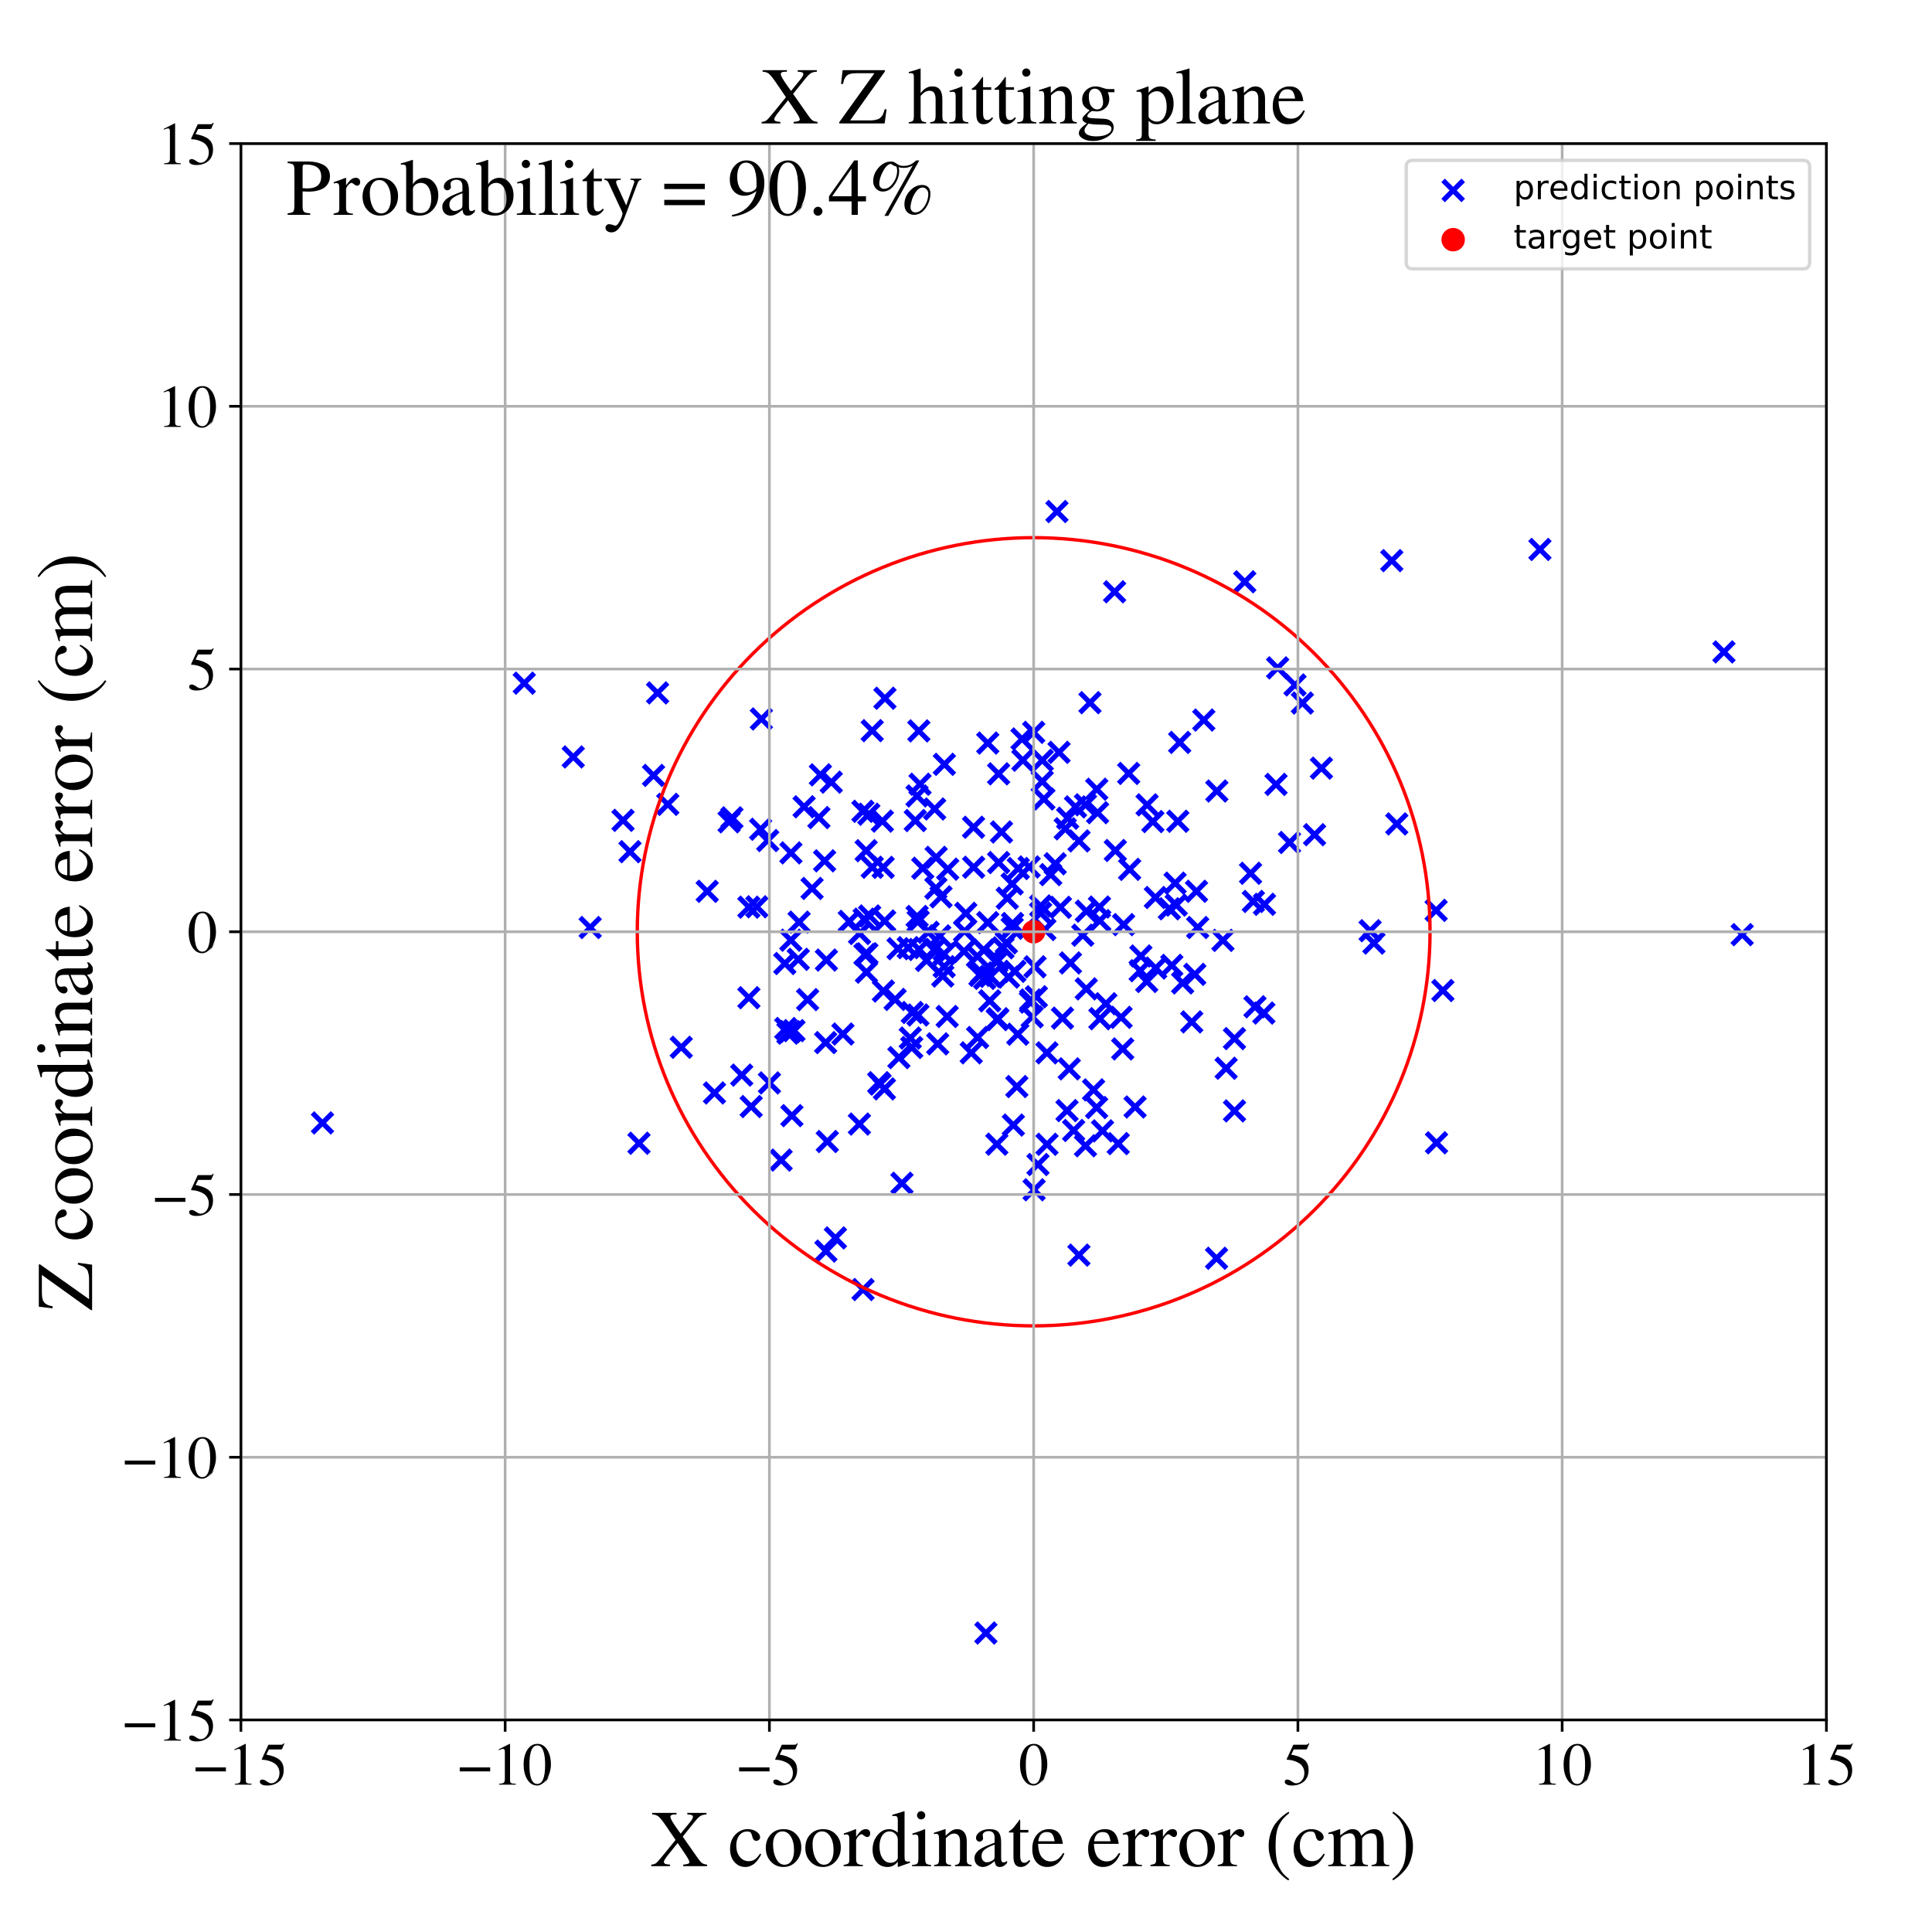 <?xml version="1.0" encoding="utf-8" standalone="no"?>
<!DOCTYPE svg PUBLIC "-//W3C//DTD SVG 1.1//EN"
  "http://www.w3.org/Graphics/SVG/1.1/DTD/svg11.dtd">
<!-- Created with matplotlib (https://matplotlib.org/) -->
<svg height="576pt" version="1.1" viewBox="0 0 576 576" width="576pt" xmlns="http://www.w3.org/2000/svg" xmlns:xlink="http://www.w3.org/1999/xlink">
 <defs>
  <style type="text/css">
*{stroke-linecap:butt;stroke-linejoin:round;}
  </style>
 </defs>
 <g id="figure_1">
  <g id="patch_1">
   <path d="M 0 576 
L 576 576 
L 576 0 
L 0 0 
z
" style="fill:#ffffff;"/>
  </g>
  <g id="axes_1">
   <g id="patch_2">
    <path d="M 71.822 512.784 
L 544.52 512.784 
L 544.52 42.802 
L 71.822 42.802 
z
" style="fill:#ffffff;"/>
   </g>
   <g id="PathCollection_1">
    <defs>
     <path d="M -3 3 
L 3 -3 
M -3 -3 
L 3 3 
" id="mf50099ecbc" style="stroke:#0000ff;stroke-width:1.5;"/>
    </defs>
    <g clip-path="url(#p5ac9416407)">
     <use style="fill:#0000ff;stroke:#0000ff;stroke-width:1.5;" x="380.91" xlink:href="#mf50099ecbc" y="199.118"/>
     <use style="fill:#0000ff;stroke:#0000ff;stroke-width:1.5;" x="310.267" xlink:href="#mf50099ecbc" y="270.085"/>
     <use style="fill:#0000ff;stroke:#0000ff;stroke-width:1.5;" x="300.039" xlink:href="#mf50099ecbc" y="281.09"/>
     <use style="fill:#0000ff;stroke:#0000ff;stroke-width:1.5;" x="275.107" xlink:href="#mf50099ecbc" y="258.843"/>
     <use style="fill:#0000ff;stroke:#0000ff;stroke-width:1.5;" x="338.41" xlink:href="#mf50099ecbc" y="330.035"/>
     <use style="fill:#0000ff;stroke:#0000ff;stroke-width:1.5;" x="258.231" xlink:href="#mf50099ecbc" y="253.623"/>
     <use style="fill:#0000ff;stroke:#0000ff;stroke-width:1.5;" x="409.609" xlink:href="#mf50099ecbc" y="281.168"/>
     <use style="fill:#0000ff;stroke:#0000ff;stroke-width:1.5;" x="318.118" xlink:href="#mf50099ecbc" y="331.112"/>
     <use style="fill:#0000ff;stroke:#0000ff;stroke-width:1.5;" x="386.091" xlink:href="#mf50099ecbc" y="204.208"/>
     <use style="fill:#0000ff;stroke:#0000ff;stroke-width:1.5;" x="253.206" xlink:href="#mf50099ecbc" y="274.698"/>
     <use style="fill:#0000ff;stroke:#0000ff;stroke-width:1.5;" x="343.716" xlink:href="#mf50099ecbc" y="244.94"/>
     <use style="fill:#0000ff;stroke:#0000ff;stroke-width:1.5;" x="257.646" xlink:href="#mf50099ecbc" y="274.038"/>
     <use style="fill:#0000ff;stroke:#0000ff;stroke-width:1.5;" x="323.623" xlink:href="#mf50099ecbc" y="239.937"/>
     <use style="fill:#0000ff;stroke:#0000ff;stroke-width:1.5;" x="244.144" xlink:href="#mf50099ecbc" y="243.75"/>
     <use style="fill:#0000ff;stroke:#0000ff;stroke-width:1.5;" x="240.78" xlink:href="#mf50099ecbc" y="298.02"/>
     <use style="fill:#0000ff;stroke:#0000ff;stroke-width:1.5;" x="362.697" xlink:href="#mf50099ecbc" y="375.138"/>
     <use style="fill:#0000ff;stroke:#0000ff;stroke-width:1.5;" x="376.985" xlink:href="#mf50099ecbc" y="269.612"/>
     <use style="fill:#0000ff;stroke:#0000ff;stroke-width:1.5;" x="218.213" xlink:href="#mf50099ecbc" y="243.821"/>
     <use style="fill:#0000ff;stroke:#0000ff;stroke-width:1.5;" x="368.054" xlink:href="#mf50099ecbc" y="331.198"/>
     <use style="fill:#0000ff;stroke:#0000ff;stroke-width:1.5;" x="312.132" xlink:href="#mf50099ecbc" y="313.895"/>
     <use style="fill:#0000ff;stroke:#0000ff;stroke-width:1.5;" x="349.364" xlink:href="#mf50099ecbc" y="287.815"/>
     <use style="fill:#0000ff;stroke:#0000ff;stroke-width:1.5;" x="170.906" xlink:href="#mf50099ecbc" y="225.676"/>
     <use style="fill:#0000ff;stroke:#0000ff;stroke-width:1.5;" x="187.825" xlink:href="#mf50099ecbc" y="253.919"/>
     <use style="fill:#0000ff;stroke:#0000ff;stroke-width:1.5;" x="302.575" xlink:href="#mf50099ecbc" y="289.592"/>
     <use style="fill:#0000ff;stroke:#0000ff;stroke-width:1.5;" x="246.243" xlink:href="#mf50099ecbc" y="373.001"/>
     <use style="fill:#0000ff;stroke:#0000ff;stroke-width:1.5;" x="272.882" xlink:href="#mf50099ecbc" y="244.635"/>
     <use style="fill:#0000ff;stroke:#0000ff;stroke-width:1.5;" x="235.533" xlink:href="#mf50099ecbc" y="307.56"/>
     <use style="fill:#0000ff;stroke:#0000ff;stroke-width:1.5;" x="362.782" xlink:href="#mf50099ecbc" y="235.833"/>
     <use style="fill:#0000ff;stroke:#0000ff;stroke-width:1.5;" x="203.108" xlink:href="#mf50099ecbc" y="312.236"/>
     <use style="fill:#0000ff;stroke:#0000ff;stroke-width:1.5;" x="308.972" xlink:href="#mf50099ecbc" y="297.172"/>
     <use style="fill:#0000ff;stroke:#0000ff;stroke-width:1.5;" x="356.214" xlink:href="#mf50099ecbc" y="290.491"/>
     <use style="fill:#0000ff;stroke:#0000ff;stroke-width:1.5;" x="239.731" xlink:href="#mf50099ecbc" y="240.531"/>
     <use style="fill:#0000ff;stroke:#0000ff;stroke-width:1.5;" x="321.69" xlink:href="#mf50099ecbc" y="250.702"/>
     <use style="fill:#0000ff;stroke:#0000ff;stroke-width:1.5;" x="302.119" xlink:href="#mf50099ecbc" y="335.426"/>
     <use style="fill:#0000ff;stroke:#0000ff;stroke-width:1.5;" x="304.956" xlink:href="#mf50099ecbc" y="226.652"/>
     <use style="fill:#0000ff;stroke:#0000ff;stroke-width:1.5;" x="291.411" xlink:href="#mf50099ecbc" y="285.151"/>
     <use style="fill:#0000ff;stroke:#0000ff;stroke-width:1.5;" x="391.921" xlink:href="#mf50099ecbc" y="248.852"/>
     <use style="fill:#0000ff;stroke:#0000ff;stroke-width:1.5;" x="324.962" xlink:href="#mf50099ecbc" y="209.494"/>
     <use style="fill:#0000ff;stroke:#0000ff;stroke-width:1.5;" x="156.304" xlink:href="#mf50099ecbc" y="203.68"/>
     <use style="fill:#0000ff;stroke:#0000ff;stroke-width:1.5;" x="341.88" xlink:href="#mf50099ecbc" y="292.612"/>
     <use style="fill:#0000ff;stroke:#0000ff;stroke-width:1.5;" x="336.784" xlink:href="#mf50099ecbc" y="259.186"/>
     <use style="fill:#0000ff;stroke:#0000ff;stroke-width:1.5;" x="236.091" xlink:href="#mf50099ecbc" y="332.616"/>
     <use style="fill:#0000ff;stroke:#0000ff;stroke-width:1.5;" x="199.094" xlink:href="#mf50099ecbc" y="239.806"/>
     <use style="fill:#0000ff;stroke:#0000ff;stroke-width:1.5;" x="372.834" xlink:href="#mf50099ecbc" y="260.358"/>
     <use style="fill:#0000ff;stroke:#0000ff;stroke-width:1.5;" x="322.82" xlink:href="#mf50099ecbc" y="278.818"/>
     <use style="fill:#0000ff;stroke:#0000ff;stroke-width:1.5;" x="273.396" xlink:href="#mf50099ecbc" y="237.297"/>
     <use style="fill:#0000ff;stroke:#0000ff;stroke-width:1.5;" x="281.552" xlink:href="#mf50099ecbc" y="227.876"/>
     <use style="fill:#0000ff;stroke:#0000ff;stroke-width:1.5;" x="-1" xlink:href="#mf50099ecbc" y="143.974"/>
     <use style="fill:#0000ff;stroke:#0000ff;stroke-width:1.5;" x="-1" xlink:href="#mf50099ecbc" y="153.534"/>
     <use style="fill:#0000ff;stroke:#0000ff;stroke-width:1.5;" x="276.725" xlink:href="#mf50099ecbc" y="277.951"/>
     <use style="fill:#0000ff;stroke:#0000ff;stroke-width:1.5;" x="388.286" xlink:href="#mf50099ecbc" y="209.601"/>
     <use style="fill:#0000ff;stroke:#0000ff;stroke-width:1.5;" x="278.654" xlink:href="#mf50099ecbc" y="241.188"/>
     <use style="fill:#0000ff;stroke:#0000ff;stroke-width:1.5;" x="256.273" xlink:href="#mf50099ecbc" y="278.31"/>
     <use style="fill:#0000ff;stroke:#0000ff;stroke-width:1.5;" x="297.332" xlink:href="#mf50099ecbc" y="303.983"/>
     <use style="fill:#0000ff;stroke:#0000ff;stroke-width:1.5;" x="328.709" xlink:href="#mf50099ecbc" y="337.153"/>
     <use style="fill:#0000ff;stroke:#0000ff;stroke-width:1.5;" x="334.722" xlink:href="#mf50099ecbc" y="312.725"/>
     <use style="fill:#0000ff;stroke:#0000ff;stroke-width:1.5;" x="365.557" xlink:href="#mf50099ecbc" y="318.483"/>
     <use style="fill:#0000ff;stroke:#0000ff;stroke-width:1.5;" x="266.857" xlink:href="#mf50099ecbc" y="297.966"/>
     <use style="fill:#0000ff;stroke:#0000ff;stroke-width:1.5;" x="273.937" xlink:href="#mf50099ecbc" y="217.904"/>
     <use style="fill:#0000ff;stroke:#0000ff;stroke-width:1.5;" x="281.071" xlink:href="#mf50099ecbc" y="291"/>
     <use style="fill:#0000ff;stroke:#0000ff;stroke-width:1.5;" x="282.387" xlink:href="#mf50099ecbc" y="303.053"/>
     <use style="fill:#0000ff;stroke:#0000ff;stroke-width:1.5;" x="320.647" xlink:href="#mf50099ecbc" y="240.569"/>
     <use style="fill:#0000ff;stroke:#0000ff;stroke-width:1.5;" x="213.01" xlink:href="#mf50099ecbc" y="325.853"/>
     <use style="fill:#0000ff;stroke:#0000ff;stroke-width:1.5;" x="234.262" xlink:href="#mf50099ecbc" y="306.635"/>
     <use style="fill:#0000ff;stroke:#0000ff;stroke-width:1.5;" x="279.563" xlink:href="#mf50099ecbc" y="311.206"/>
     <use style="fill:#0000ff;stroke:#0000ff;stroke-width:1.5;" x="428.163" xlink:href="#mf50099ecbc" y="271.415"/>
     <use style="fill:#0000ff;stroke:#0000ff;stroke-width:1.5;" x="292.151" xlink:href="#mf50099ecbc" y="290.793"/>
     <use style="fill:#0000ff;stroke:#0000ff;stroke-width:1.5;" x="293.93" xlink:href="#mf50099ecbc" y="486.865"/>
     <use style="fill:#0000ff;stroke:#0000ff;stroke-width:1.5;" x="233.977" xlink:href="#mf50099ecbc" y="287.259"/>
     <use style="fill:#0000ff;stroke:#0000ff;stroke-width:1.5;" x="357.07" xlink:href="#mf50099ecbc" y="276.526"/>
     <use style="fill:#0000ff;stroke:#0000ff;stroke-width:1.5;" x="228.886" xlink:href="#mf50099ecbc" y="250.603"/>
     <use style="fill:#0000ff;stroke:#0000ff;stroke-width:1.5;" x="351.703" xlink:href="#mf50099ecbc" y="221.34"/>
     <use style="fill:#0000ff;stroke:#0000ff;stroke-width:1.5;" x="334.234" xlink:href="#mf50099ecbc" y="303.311"/>
     <use style="fill:#0000ff;stroke:#0000ff;stroke-width:1.5;" x="279.101" xlink:href="#mf50099ecbc" y="255.604"/>
     <use style="fill:#0000ff;stroke:#0000ff;stroke-width:1.5;" x="297.731" xlink:href="#mf50099ecbc" y="257.157"/>
     <use style="fill:#0000ff;stroke:#0000ff;stroke-width:1.5;" x="242.107" xlink:href="#mf50099ecbc" y="264.873"/>
     <use style="fill:#0000ff;stroke:#0000ff;stroke-width:1.5;" x="326.033" xlink:href="#mf50099ecbc" y="324.934"/>
     <use style="fill:#0000ff;stroke:#0000ff;stroke-width:1.5;" x="297.335" xlink:href="#mf50099ecbc" y="286.144"/>
     <use style="fill:#0000ff;stroke:#0000ff;stroke-width:1.5;" x="282.546" xlink:href="#mf50099ecbc" y="259.13"/>
     <use style="fill:#0000ff;stroke:#0000ff;stroke-width:1.5;" x="348.629" xlink:href="#mf50099ecbc" y="270.942"/>
     <use style="fill:#0000ff;stroke:#0000ff;stroke-width:1.5;" x="298.583" xlink:href="#mf50099ecbc" y="248.047"/>
     <use style="fill:#0000ff;stroke:#0000ff;stroke-width:1.5;" x="303.582" xlink:href="#mf50099ecbc" y="258.94"/>
     <use style="fill:#0000ff;stroke:#0000ff;stroke-width:1.5;" x="196.054" xlink:href="#mf50099ecbc" y="206.588"/>
     <use style="fill:#0000ff;stroke:#0000ff;stroke-width:1.5;" x="416.431" xlink:href="#mf50099ecbc" y="245.643"/>
     <use style="fill:#0000ff;stroke:#0000ff;stroke-width:1.5;" x="306.822" xlink:href="#mf50099ecbc" y="258.47"/>
     <use style="fill:#0000ff;stroke:#0000ff;stroke-width:1.5;" x="332.517" xlink:href="#mf50099ecbc" y="253.568"/>
     <use style="fill:#0000ff;stroke:#0000ff;stroke-width:1.5;" x="287.561" xlink:href="#mf50099ecbc" y="277.613"/>
     <use style="fill:#0000ff;stroke:#0000ff;stroke-width:1.5;" x="308.58" xlink:href="#mf50099ecbc" y="288.236"/>
     <use style="fill:#0000ff;stroke:#0000ff;stroke-width:1.5;" x="376.8" xlink:href="#mf50099ecbc" y="302.028"/>
     <use style="fill:#0000ff;stroke:#0000ff;stroke-width:1.5;" x="428.277" xlink:href="#mf50099ecbc" y="340.708"/>
     <use style="fill:#0000ff;stroke:#0000ff;stroke-width:1.5;" x="304.697" xlink:href="#mf50099ecbc" y="220.313"/>
     <use style="fill:#0000ff;stroke:#0000ff;stroke-width:1.5;" x="294.495" xlink:href="#mf50099ecbc" y="275.061"/>
     <use style="fill:#0000ff;stroke:#0000ff;stroke-width:1.5;" x="340.141" xlink:href="#mf50099ecbc" y="285.015"/>
     <use style="fill:#0000ff;stroke:#0000ff;stroke-width:1.5;" x="384.458" xlink:href="#mf50099ecbc" y="251.175"/>
     <use style="fill:#0000ff;stroke:#0000ff;stroke-width:1.5;" x="261.978" xlink:href="#mf50099ecbc" y="322.793"/>
     <use style="fill:#0000ff;stroke:#0000ff;stroke-width:1.5;" x="323.62" xlink:href="#mf50099ecbc" y="341.594"/>
     <use style="fill:#0000ff;stroke:#0000ff;stroke-width:1.5;" x="245.848" xlink:href="#mf50099ecbc" y="256.642"/>
     <use style="fill:#0000ff;stroke:#0000ff;stroke-width:1.5;" x="234.909" xlink:href="#mf50099ecbc" y="308.019"/>
     <use style="fill:#0000ff;stroke:#0000ff;stroke-width:1.5;" x="225.645" xlink:href="#mf50099ecbc" y="270.348"/>
     <use style="fill:#0000ff;stroke:#0000ff;stroke-width:1.5;" x="263.303" xlink:href="#mf50099ecbc" y="258.597"/>
     <use style="fill:#0000ff;stroke:#0000ff;stroke-width:1.5;" x="235.784" xlink:href="#mf50099ecbc" y="280.308"/>
     <use style="fill:#0000ff;stroke:#0000ff;stroke-width:1.5;" x="314.59" xlink:href="#mf50099ecbc" y="257.524"/>
     <use style="fill:#0000ff;stroke:#0000ff;stroke-width:1.5;" x="327.878" xlink:href="#mf50099ecbc" y="274.476"/>
     <use style="fill:#0000ff;stroke:#0000ff;stroke-width:1.5;" x="289.56" xlink:href="#mf50099ecbc" y="313.888"/>
     <use style="fill:#0000ff;stroke:#0000ff;stroke-width:1.5;" x="356.72" xlink:href="#mf50099ecbc" y="265.726"/>
     <use style="fill:#0000ff;stroke:#0000ff;stroke-width:1.5;" x="279.016" xlink:href="#mf50099ecbc" y="264.823"/>
     <use style="fill:#0000ff;stroke:#0000ff;stroke-width:1.5;" x="268.901" xlink:href="#mf50099ecbc" y="352.771"/>
     <use style="fill:#0000ff;stroke:#0000ff;stroke-width:1.5;" x="257.268" xlink:href="#mf50099ecbc" y="241.88"/>
     <use style="fill:#0000ff;stroke:#0000ff;stroke-width:1.5;" x="294.485" xlink:href="#mf50099ecbc" y="221.536"/>
     <use style="fill:#0000ff;stroke:#0000ff;stroke-width:1.5;" x="226.774" xlink:href="#mf50099ecbc" y="247.23"/>
     <use style="fill:#0000ff;stroke:#0000ff;stroke-width:1.5;" x="273.666" xlink:href="#mf50099ecbc" y="302.616"/>
     <use style="fill:#0000ff;stroke:#0000ff;stroke-width:1.5;" x="352.588" xlink:href="#mf50099ecbc" y="293.044"/>
     <use style="fill:#0000ff;stroke:#0000ff;stroke-width:1.5;" x="263.833" xlink:href="#mf50099ecbc" y="208.17"/>
     <use style="fill:#0000ff;stroke:#0000ff;stroke-width:1.5;" x="96.143" xlink:href="#mf50099ecbc" y="334.787"/>
     <use style="fill:#0000ff;stroke:#0000ff;stroke-width:1.5;" x="246.646" xlink:href="#mf50099ecbc" y="340.327"/>
     <use style="fill:#0000ff;stroke:#0000ff;stroke-width:1.5;" x="96.717" xlink:href="#mf50099ecbc" y="-1"/>
     <use style="fill:#0000ff;stroke:#0000ff;stroke-width:1.5;" x="140.125" xlink:href="#mf50099ecbc" y="-1"/>
     <use style="fill:#0000ff;stroke:#0000ff;stroke-width:1.5;" x="316.762" xlink:href="#mf50099ecbc" y="303.536"/>
     <use style="fill:#0000ff;stroke:#0000ff;stroke-width:1.5;" x="301.766" xlink:href="#mf50099ecbc" y="263.53"/>
     <use style="fill:#0000ff;stroke:#0000ff;stroke-width:1.5;" x="315.733" xlink:href="#mf50099ecbc" y="224.301"/>
     <use style="fill:#0000ff;stroke:#0000ff;stroke-width:1.5;" x="315.115" xlink:href="#mf50099ecbc" y="152.508"/>
     <use style="fill:#0000ff;stroke:#0000ff;stroke-width:1.5;" x="344.464" xlink:href="#mf50099ecbc" y="267.581"/>
     <use style="fill:#0000ff;stroke:#0000ff;stroke-width:1.5;" x="293.58" xlink:href="#mf50099ecbc" y="291.688"/>
     <use style="fill:#0000ff;stroke:#0000ff;stroke-width:1.5;" x="344.549" xlink:href="#mf50099ecbc" y="288.617"/>
     <use style="fill:#0000ff;stroke:#0000ff;stroke-width:1.5;" x="281.43" xlink:href="#mf50099ecbc" y="284.476"/>
     <use style="fill:#0000ff;stroke:#0000ff;stroke-width:1.5;" x="313.26" xlink:href="#mf50099ecbc" y="260.756"/>
     <use style="fill:#0000ff;stroke:#0000ff;stroke-width:1.5;" x="358.898" xlink:href="#mf50099ecbc" y="214.675"/>
     <use style="fill:#0000ff;stroke:#0000ff;stroke-width:1.5;" x="300.309" xlink:href="#mf50099ecbc" y="267.796"/>
     <use style="fill:#0000ff;stroke:#0000ff;stroke-width:1.5;" x="339.922" xlink:href="#mf50099ecbc" y="289.408"/>
     <use style="fill:#0000ff;stroke:#0000ff;stroke-width:1.5;" x="616.269" xlink:href="#mf50099ecbc" y="228.117"/>
     <use style="fill:#0000ff;stroke:#0000ff;stroke-width:1.5;" x="295.255" xlink:href="#mf50099ecbc" y="291.113"/>
     <use style="fill:#0000ff;stroke:#0000ff;stroke-width:1.5;" x="280.178" xlink:href="#mf50099ecbc" y="279.03"/>
     <use style="fill:#0000ff;stroke:#0000ff;stroke-width:1.5;" x="263.374" xlink:href="#mf50099ecbc" y="295.467"/>
     <use style="fill:#0000ff;stroke:#0000ff;stroke-width:1.5;" x="371.108" xlink:href="#mf50099ecbc" y="173.456"/>
     <use style="fill:#0000ff;stroke:#0000ff;stroke-width:1.5;" x="408.487" xlink:href="#mf50099ecbc" y="277.483"/>
     <use style="fill:#0000ff;stroke:#0000ff;stroke-width:1.5;" x="513.971" xlink:href="#mf50099ecbc" y="194.365"/>
     <use style="fill:#0000ff;stroke:#0000ff;stroke-width:1.5;" x="274.293" xlink:href="#mf50099ecbc" y="233.812"/>
     <use style="fill:#0000ff;stroke:#0000ff;stroke-width:1.5;" x="307.203" xlink:href="#mf50099ecbc" y="298.758"/>
     <use style="fill:#0000ff;stroke:#0000ff;stroke-width:1.5;" x="414.942" xlink:href="#mf50099ecbc" y="167.148"/>
     <use style="fill:#0000ff;stroke:#0000ff;stroke-width:1.5;" x="287.402" xlink:href="#mf50099ecbc" y="283.632"/>
     <use style="fill:#0000ff;stroke:#0000ff;stroke-width:1.5;" x="332.304" xlink:href="#mf50099ecbc" y="176.435"/>
     <use style="fill:#0000ff;stroke:#0000ff;stroke-width:1.5;" x="185.75" xlink:href="#mf50099ecbc" y="244.574"/>
     <use style="fill:#0000ff;stroke:#0000ff;stroke-width:1.5;" x="249.066" xlink:href="#mf50099ecbc" y="369.073"/>
     <use style="fill:#0000ff;stroke:#0000ff;stroke-width:1.5;" x="319.135" xlink:href="#mf50099ecbc" y="287.083"/>
     <use style="fill:#0000ff;stroke:#0000ff;stroke-width:1.5;" x="257.299" xlink:href="#mf50099ecbc" y="384.463"/>
     <use style="fill:#0000ff;stroke:#0000ff;stroke-width:1.5;" x="311.506" xlink:href="#mf50099ecbc" y="277.132"/>
     <use style="fill:#0000ff;stroke:#0000ff;stroke-width:1.5;" x="221.133" xlink:href="#mf50099ecbc" y="320.527"/>
     <use style="fill:#0000ff;stroke:#0000ff;stroke-width:1.5;" x="519.408" xlink:href="#mf50099ecbc" y="278.648"/>
     <use style="fill:#0000ff;stroke:#0000ff;stroke-width:1.5;" x="260.05" xlink:href="#mf50099ecbc" y="258.563"/>
     <use style="fill:#0000ff;stroke:#0000ff;stroke-width:1.5;" x="270.775" xlink:href="#mf50099ecbc" y="282.523"/>
     <use style="fill:#0000ff;stroke:#0000ff;stroke-width:1.5;" x="297.192" xlink:href="#mf50099ecbc" y="341.12"/>
     <use style="fill:#0000ff;stroke:#0000ff;stroke-width:1.5;" x="334.983" xlink:href="#mf50099ecbc" y="275.662"/>
     <use style="fill:#0000ff;stroke:#0000ff;stroke-width:1.5;" x="309.462" xlink:href="#mf50099ecbc" y="347.185"/>
     <use style="fill:#0000ff;stroke:#0000ff;stroke-width:1.5;" x="350.667" xlink:href="#mf50099ecbc" y="269.834"/>
     <use style="fill:#0000ff;stroke:#0000ff;stroke-width:1.5;" x="258.449" xlink:href="#mf50099ecbc" y="284.352"/>
     <use style="fill:#0000ff;stroke:#0000ff;stroke-width:1.5;" x="364.597" xlink:href="#mf50099ecbc" y="280.358"/>
     <use style="fill:#0000ff;stroke:#0000ff;stroke-width:1.5;" x="263.068" xlink:href="#mf50099ecbc" y="244.805"/>
     <use style="fill:#0000ff;stroke:#0000ff;stroke-width:1.5;" x="226.993" xlink:href="#mf50099ecbc" y="214.347"/>
     <use style="fill:#0000ff;stroke:#0000ff;stroke-width:1.5;" x="368.044" xlink:href="#mf50099ecbc" y="309.64"/>
     <use style="fill:#0000ff;stroke:#0000ff;stroke-width:1.5;" x="327.788" xlink:href="#mf50099ecbc" y="270.42"/>
     <use style="fill:#0000ff;stroke:#0000ff;stroke-width:1.5;" x="293.254" xlink:href="#mf50099ecbc" y="283.222"/>
     <use style="fill:#0000ff;stroke:#0000ff;stroke-width:1.5;" x="393.966" xlink:href="#mf50099ecbc" y="229.015"/>
     <use style="fill:#0000ff;stroke:#0000ff;stroke-width:1.5;" x="217.369" xlink:href="#mf50099ecbc" y="245.015"/>
     <use style="fill:#0000ff;stroke:#0000ff;stroke-width:1.5;" x="326.942" xlink:href="#mf50099ecbc" y="330.205"/>
     <use style="fill:#0000ff;stroke:#0000ff;stroke-width:1.5;" x="263.743" xlink:href="#mf50099ecbc" y="274.58"/>
     <use style="fill:#0000ff;stroke:#0000ff;stroke-width:1.5;" x="291.46" xlink:href="#mf50099ecbc" y="309.316"/>
     <use style="fill:#0000ff;stroke:#0000ff;stroke-width:1.5;" x="256.219" xlink:href="#mf50099ecbc" y="335.125"/>
     <use style="fill:#0000ff;stroke:#0000ff;stroke-width:1.5;" x="303.16" xlink:href="#mf50099ecbc" y="323.942"/>
     <use style="fill:#0000ff;stroke:#0000ff;stroke-width:1.5;" x="281.494" xlink:href="#mf50099ecbc" y="288.202"/>
     <use style="fill:#0000ff;stroke:#0000ff;stroke-width:1.5;" x="223.265" xlink:href="#mf50099ecbc" y="270.462"/>
     <use style="fill:#0000ff;stroke:#0000ff;stroke-width:1.5;" x="271.82" xlink:href="#mf50099ecbc" y="312.3"/>
     <use style="fill:#0000ff;stroke:#0000ff;stroke-width:1.5;" x="257.865" xlink:href="#mf50099ecbc" y="284.573"/>
     <use style="fill:#0000ff;stroke:#0000ff;stroke-width:1.5;" x="259.023" xlink:href="#mf50099ecbc" y="242.745"/>
     <use style="fill:#0000ff;stroke:#0000ff;stroke-width:1.5;" x="278.472" xlink:href="#mf50099ecbc" y="283.208"/>
     <use style="fill:#0000ff;stroke:#0000ff;stroke-width:1.5;" x="236.716" xlink:href="#mf50099ecbc" y="307.271"/>
     <use style="fill:#0000ff;stroke:#0000ff;stroke-width:1.5;" x="271.387" xlink:href="#mf50099ecbc" y="309.48"/>
     <use style="fill:#0000ff;stroke:#0000ff;stroke-width:1.5;" x="300.675" xlink:href="#mf50099ecbc" y="291.306"/>
     <use style="fill:#0000ff;stroke:#0000ff;stroke-width:1.5;" x="308.183" xlink:href="#mf50099ecbc" y="218.334"/>
     <use style="fill:#0000ff;stroke:#0000ff;stroke-width:1.5;" x="297.154" xlink:href="#mf50099ecbc" y="286.764"/>
     <use style="fill:#0000ff;stroke:#0000ff;stroke-width:1.5;" x="311.216" xlink:href="#mf50099ecbc" y="238.203"/>
     <use style="fill:#0000ff;stroke:#0000ff;stroke-width:1.5;" x="235.802" xlink:href="#mf50099ecbc" y="254.278"/>
     <use style="fill:#0000ff;stroke:#0000ff;stroke-width:1.5;" x="316.147" xlink:href="#mf50099ecbc" y="270.508"/>
     <use style="fill:#0000ff;stroke:#0000ff;stroke-width:1.5;" x="229.396" xlink:href="#mf50099ecbc" y="322.859"/>
     <use style="fill:#0000ff;stroke:#0000ff;stroke-width:1.5;" x="260.039" xlink:href="#mf50099ecbc" y="217.837"/>
     <use style="fill:#0000ff;stroke:#0000ff;stroke-width:1.5;" x="318.784" xlink:href="#mf50099ecbc" y="318.662"/>
     <use style="fill:#0000ff;stroke:#0000ff;stroke-width:1.5;" x="310.725" xlink:href="#mf50099ecbc" y="232.974"/>
     <use style="fill:#0000ff;stroke:#0000ff;stroke-width:1.5;" x="297.725" xlink:href="#mf50099ecbc" y="230.709"/>
     <use style="fill:#0000ff;stroke:#0000ff;stroke-width:1.5;" x="251.304" xlink:href="#mf50099ecbc" y="308.285"/>
     <use style="fill:#0000ff;stroke:#0000ff;stroke-width:1.5;" x="273.744" xlink:href="#mf50099ecbc" y="274.646"/>
     <use style="fill:#0000ff;stroke:#0000ff;stroke-width:1.5;" x="327.923" xlink:href="#mf50099ecbc" y="303.716"/>
     <use style="fill:#0000ff;stroke:#0000ff;stroke-width:1.5;" x="310.248" xlink:href="#mf50099ecbc" y="272.248"/>
     <use style="fill:#0000ff;stroke:#0000ff;stroke-width:1.5;" x="373.666" xlink:href="#mf50099ecbc" y="268.751"/>
     <use style="fill:#0000ff;stroke:#0000ff;stroke-width:1.5;" x="292.717" xlink:href="#mf50099ecbc" y="290.064"/>
     <use style="fill:#0000ff;stroke:#0000ff;stroke-width:1.5;" x="290.248" xlink:href="#mf50099ecbc" y="246.638"/>
     <use style="fill:#0000ff;stroke:#0000ff;stroke-width:1.5;" x="380.427" xlink:href="#mf50099ecbc" y="233.856"/>
     <use style="fill:#0000ff;stroke:#0000ff;stroke-width:1.5;" x="323.877" xlink:href="#mf50099ecbc" y="271.655"/>
     <use style="fill:#0000ff;stroke:#0000ff;stroke-width:1.5;" x="307.732" xlink:href="#mf50099ecbc" y="303.169"/>
     <use style="fill:#0000ff;stroke:#0000ff;stroke-width:1.5;" x="323.853" xlink:href="#mf50099ecbc" y="294.82"/>
     <use style="fill:#0000ff;stroke:#0000ff;stroke-width:1.5;" x="274.021" xlink:href="#mf50099ecbc" y="283.081"/>
     <use style="fill:#0000ff;stroke:#0000ff;stroke-width:1.5;" x="175.956" xlink:href="#mf50099ecbc" y="276.528"/>
     <use style="fill:#0000ff;stroke:#0000ff;stroke-width:1.5;" x="259.265" xlink:href="#mf50099ecbc" y="273.082"/>
     <use style="fill:#0000ff;stroke:#0000ff;stroke-width:1.5;" x="301.878" xlink:href="#mf50099ecbc" y="275.334"/>
     <use style="fill:#0000ff;stroke:#0000ff;stroke-width:1.5;" x="308.304" xlink:href="#mf50099ecbc" y="354.717"/>
     <use style="fill:#0000ff;stroke:#0000ff;stroke-width:1.5;" x="237.995" xlink:href="#mf50099ecbc" y="286.012"/>
     <use style="fill:#0000ff;stroke:#0000ff;stroke-width:1.5;" x="232.878" xlink:href="#mf50099ecbc" y="345.87"/>
     <use style="fill:#0000ff;stroke:#0000ff;stroke-width:1.5;" x="287.939" xlink:href="#mf50099ecbc" y="272.3"/>
     <use style="fill:#0000ff;stroke:#0000ff;stroke-width:1.5;" x="42.558" xlink:href="#mf50099ecbc" y="190.909"/>
     <use style="fill:#0000ff;stroke:#0000ff;stroke-width:1.5;" x="317.586" xlink:href="#mf50099ecbc" y="247.096"/>
     <use style="fill:#0000ff;stroke:#0000ff;stroke-width:1.5;" x="258.323" xlink:href="#mf50099ecbc" y="289.841"/>
     <use style="fill:#0000ff;stroke:#0000ff;stroke-width:1.5;" x="244.591" xlink:href="#mf50099ecbc" y="231.009"/>
     <use style="fill:#0000ff;stroke:#0000ff;stroke-width:1.5;" x="267.75" xlink:href="#mf50099ecbc" y="282.839"/>
     <use style="fill:#0000ff;stroke:#0000ff;stroke-width:1.5;" x="336.498" xlink:href="#mf50099ecbc" y="230.587"/>
     <use style="fill:#0000ff;stroke:#0000ff;stroke-width:1.5;" x="271.987" xlink:href="#mf50099ecbc" y="301.861"/>
     <use style="fill:#0000ff;stroke:#0000ff;stroke-width:1.5;" x="273.427" xlink:href="#mf50099ecbc" y="273.229"/>
     <use style="fill:#0000ff;stroke:#0000ff;stroke-width:1.5;" x="341.988" xlink:href="#mf50099ecbc" y="239.953"/>
     <use style="fill:#0000ff;stroke:#0000ff;stroke-width:1.5;" x="430.174" xlink:href="#mf50099ecbc" y="295.312"/>
     <use style="fill:#0000ff;stroke:#0000ff;stroke-width:1.5;" x="299.035" xlink:href="#mf50099ecbc" y="282.578"/>
     <use style="fill:#0000ff;stroke:#0000ff;stroke-width:1.5;" x="246.156" xlink:href="#mf50099ecbc" y="310.837"/>
     <use style="fill:#0000ff;stroke:#0000ff;stroke-width:1.5;" x="303.431" xlink:href="#mf50099ecbc" y="308.334"/>
     <use style="fill:#0000ff;stroke:#0000ff;stroke-width:1.5;" x="374.147" xlink:href="#mf50099ecbc" y="300.158"/>
     <use style="fill:#0000ff;stroke:#0000ff;stroke-width:1.5;" x="327.231" xlink:href="#mf50099ecbc" y="242.292"/>
     <use style="fill:#0000ff;stroke:#0000ff;stroke-width:1.5;" x="280.553" xlink:href="#mf50099ecbc" y="267.381"/>
     <use style="fill:#0000ff;stroke:#0000ff;stroke-width:1.5;" x="297.474" xlink:href="#mf50099ecbc" y="303.725"/>
     <use style="fill:#0000ff;stroke:#0000ff;stroke-width:1.5;" x="290.279" xlink:href="#mf50099ecbc" y="258.561"/>
     <use style="fill:#0000ff;stroke:#0000ff;stroke-width:1.5;" x="351.148" xlink:href="#mf50099ecbc" y="244.847"/>
     <use style="fill:#0000ff;stroke:#0000ff;stroke-width:1.5;" x="355.301" xlink:href="#mf50099ecbc" y="304.665"/>
     <use style="fill:#0000ff;stroke:#0000ff;stroke-width:1.5;" x="223.264" xlink:href="#mf50099ecbc" y="297.455"/>
     <use style="fill:#0000ff;stroke:#0000ff;stroke-width:1.5;" x="247.833" xlink:href="#mf50099ecbc" y="233.187"/>
     <use style="fill:#0000ff;stroke:#0000ff;stroke-width:1.5;" x="210.848" xlink:href="#mf50099ecbc" y="265.737"/>
     <use style="fill:#0000ff;stroke:#0000ff;stroke-width:1.5;" x="194.84" xlink:href="#mf50099ecbc" y="231.177"/>
     <use style="fill:#0000ff;stroke:#0000ff;stroke-width:1.5;" x="350.337" xlink:href="#mf50099ecbc" y="263.298"/>
     <use style="fill:#0000ff;stroke:#0000ff;stroke-width:1.5;" x="223.958" xlink:href="#mf50099ecbc" y="329.903"/>
     <use style="fill:#0000ff;stroke:#0000ff;stroke-width:1.5;" x="320.087" xlink:href="#mf50099ecbc" y="337.037"/>
     <use style="fill:#0000ff;stroke:#0000ff;stroke-width:1.5;" x="318.312" xlink:href="#mf50099ecbc" y="243.943"/>
     <use style="fill:#0000ff;stroke:#0000ff;stroke-width:1.5;" x="276.228" xlink:href="#mf50099ecbc" y="286.336"/>
     <use style="fill:#0000ff;stroke:#0000ff;stroke-width:1.5;" x="312.14" xlink:href="#mf50099ecbc" y="341.155"/>
     <use style="fill:#0000ff;stroke:#0000ff;stroke-width:1.5;" x="263.672" xlink:href="#mf50099ecbc" y="324.639"/>
     <use style="fill:#0000ff;stroke:#0000ff;stroke-width:1.5;" x="238.242" xlink:href="#mf50099ecbc" y="274.929"/>
     <use style="fill:#0000ff;stroke:#0000ff;stroke-width:1.5;" x="295.071" xlink:href="#mf50099ecbc" y="298.38"/>
     <use style="fill:#0000ff;stroke:#0000ff;stroke-width:1.5;" x="321.658" xlink:href="#mf50099ecbc" y="374.199"/>
     <use style="fill:#0000ff;stroke:#0000ff;stroke-width:1.5;" x="262.363" xlink:href="#mf50099ecbc" y="323.209"/>
     <use style="fill:#0000ff;stroke:#0000ff;stroke-width:1.5;" x="326.984" xlink:href="#mf50099ecbc" y="235.302"/>
     <use style="fill:#0000ff;stroke:#0000ff;stroke-width:1.5;" x="190.506" xlink:href="#mf50099ecbc" y="340.846"/>
     <use style="fill:#0000ff;stroke:#0000ff;stroke-width:1.5;" x="267.992" xlink:href="#mf50099ecbc" y="315.308"/>
     <use style="fill:#0000ff;stroke:#0000ff;stroke-width:1.5;" x="307.291" xlink:href="#mf50099ecbc" y="298.132"/>
     <use style="fill:#0000ff;stroke:#0000ff;stroke-width:1.5;" x="246.379" xlink:href="#mf50099ecbc" y="286.233"/>
     <use style="fill:#0000ff;stroke:#0000ff;stroke-width:1.5;" x="333.386" xlink:href="#mf50099ecbc" y="340.948"/>
     <use style="fill:#0000ff;stroke:#0000ff;stroke-width:1.5;" x="329.696" xlink:href="#mf50099ecbc" y="299.253"/>
     <use style="fill:#0000ff;stroke:#0000ff;stroke-width:1.5;" x="301.767" xlink:href="#mf50099ecbc" y="276.737"/>
     <use style="fill:#0000ff;stroke:#0000ff;stroke-width:1.5;" x="459.109" xlink:href="#mf50099ecbc" y="163.809"/>
     <use style="fill:#0000ff;stroke:#0000ff;stroke-width:1.5;" x="310.738" xlink:href="#mf50099ecbc" y="226.671"/>
    </g>
   </g>
   <g id="PathCollection_2">
    <defs>
     <path d="M 0 3 
C 0.796 3 1.559 2.684 2.121 2.121 
C 2.684 1.559 3 0.796 3 0 
C 3 -0.796 2.684 -1.559 2.121 -2.121 
C 1.559 -2.684 0.796 -3 0 -3 
C -0.796 -3 -1.559 -2.684 -2.121 -2.121 
C -2.684 -1.559 -3 -0.796 -3 0 
C -3 0.796 -2.684 1.559 -2.121 2.121 
C -1.559 2.684 -0.796 3 0 3 
z
" id="mb3fd79c9a8" style="stroke:#ff0000;"/>
    </defs>
    <g clip-path="url(#p5ac9416407)">
     <use style="fill:#ff0000;stroke:#ff0000;" x="308.171" xlink:href="#mb3fd79c9a8" y="277.793"/>
    </g>
   </g>
   <g id="patch_3">
    <path clip-path="url(#p5ac9416407)" d="M 308.171 395.288 
C 339.511 395.288 369.572 382.908 391.733 360.875 
C 413.894 338.841 426.346 308.953 426.346 277.793 
C 426.346 246.633 413.894 216.745 391.733 194.711 
C 369.572 172.677 339.511 160.297 308.171 160.297 
C 276.831 160.297 246.77 172.677 224.609 194.711 
C 202.448 216.745 189.997 246.633 189.997 277.793 
C 189.997 308.953 202.448 338.841 224.609 360.875 
C 246.77 382.908 276.831 395.288 308.171 395.288 
z
" style="fill:none;stroke:#ff0000;stroke-linejoin:miter;"/>
   </g>
   <g id="matplotlib.axis_1">
    <g id="xtick_1">
     <g id="line2d_1">
      <path clip-path="url(#p5ac9416407)" d="M 71.822 512.784 
L 71.822 42.802 
" style="fill:none;stroke:#b0b0b0;stroke-linecap:square;stroke-width:0.8;"/>
     </g>
     <g id="line2d_2">
      <defs>
       <path d="M 0 0 
L 0 3.5 
" id="mef328ed670" style="stroke:#000000;stroke-width:0.8;"/>
      </defs>
      <g>
       <use style="stroke:#000000;stroke-width:0.8;" x="71.822" xlink:href="#mef328ed670" y="512.784"/>
      </g>
     </g>
     <g id="text_1">
      <!-- −15 -->
      <defs>
       <path d="M 3 22 
L 3 28.594 
L 53.406 28.594 
L 53.406 22 
z
" id="FreeSerif-8722"/>
       <path d="M 18.297 59.297 
Q 16.5 59.297 11.094 57.094 
L 11.094 58.5 
L 29.094 67.594 
L 29.906 67.406 
L 29.906 7.406 
Q 29.906 3.797 31.703 2.688 
Q 33.5 1.594 39.406 1.5 
L 39.406 0 
L 11.797 0 
L 11.797 1.5 
Q 17.406 1.703 19.344 3.141 
Q 21.297 4.594 21.297 9.297 
L 21.297 54.594 
Q 21.297 59.297 18.297 59.297 
z
" id="FreeSerif-49"/>
       <path d="M 35.703 19.406 
Q 35.703 24.703 33.344 28.797 
Q 31 32.906 27.641 35.156 
Q 24.297 37.406 20.141 38.844 
Q 16 40.297 12.953 40.75 
Q 9.906 41.203 7.594 41.203 
Q 6.406 41.203 6.406 42 
Q 6.406 42.297 6.5 42.5 
L 17.406 66.203 
L 38.297 66.203 
Q 39.906 66.203 40.844 66.703 
Q 41.797 67.203 42.906 68.797 
L 43.797 68.094 
L 40 59.203 
Q 39.594 58.297 37.703 58.297 
L 18.094 58.297 
L 13.906 49.797 
Q 28.5 47.203 35.594 41.344 
Q 42.703 35.5 42.703 24.203 
Q 42.703 18.297 40.844 13.688 
Q 39 9.094 36.141 6.297 
Q 33.297 3.5 29.547 1.703 
Q 25.797 -0.094 22.344 -0.75 
Q 18.906 -1.406 15.406 -1.406 
Q 9.797 -1.406 6.5 0.25 
Q 3.203 1.906 3.203 4.797 
Q 3.203 8.5 7.5 8.5 
Q 10.297 8.5 14.75 5.391 
Q 19.203 2.297 21.797 2.297 
Q 27.703 2.297 31.703 7.25 
Q 35.703 12.203 35.703 19.406 
z
" id="FreeSerif-53"/>
      </defs>
      <g transform="translate(57.746 532.077)scale(0.18 -0.18)">
       <use xlink:href="#FreeSerif-8722"/>
       <use x="56.4" xlink:href="#FreeSerif-49"/>
       <use x="106.4" xlink:href="#FreeSerif-53"/>
      </g>
     </g>
    </g>
    <g id="xtick_2">
     <g id="line2d_3">
      <path clip-path="url(#p5ac9416407)" d="M 150.605 512.784 
L 150.605 42.802 
" style="fill:none;stroke:#b0b0b0;stroke-linecap:square;stroke-width:0.8;"/>
     </g>
     <g id="line2d_4">
      <g>
       <use style="stroke:#000000;stroke-width:0.8;" x="150.605" xlink:href="#mef328ed670" y="512.784"/>
      </g>
     </g>
     <g id="text_2">
      <!-- −10 -->
      <defs>
       <path d="M 47.594 17.797 
Q 35.203 -1.406 25 -1.406 
Q 14.797 -1.406 8.594 8.391 
Q 2.406 18.203 2.406 33.594 
Q 2.406 48.094 8.594 57.844 
Q 14.797 67.594 25.406 67.594 
Q 35.203 67.594 41.391 58 
Q 47.594 48.406 47.594 33 
Q 47.594 17.797 35.203 -1.406 
z
M 25.094 65 
Q 12 65 12 32.703 
Q 12 1.203 25 1.203 
Q 38 1.203 38 32.797 
Q 38 48.5 34.703 56.75 
Q 31.406 65 25.094 65 
z
" id="FreeSerif-48"/>
      </defs>
      <g transform="translate(136.529 532.077)scale(0.18 -0.18)">
       <use xlink:href="#FreeSerif-8722"/>
       <use x="56.4" xlink:href="#FreeSerif-49"/>
       <use x="106.4" xlink:href="#FreeSerif-48"/>
      </g>
     </g>
    </g>
    <g id="xtick_3">
     <g id="line2d_5">
      <path clip-path="url(#p5ac9416407)" d="M 229.388 512.784 
L 229.388 42.802 
" style="fill:none;stroke:#b0b0b0;stroke-linecap:square;stroke-width:0.8;"/>
     </g>
     <g id="line2d_6">
      <g>
       <use style="stroke:#000000;stroke-width:0.8;" x="229.388" xlink:href="#mef328ed670" y="512.784"/>
      </g>
     </g>
     <g id="text_3">
      <!-- −5 -->
      <g transform="translate(219.812 532.077)scale(0.18 -0.18)">
       <use xlink:href="#FreeSerif-8722"/>
       <use x="56.4" xlink:href="#FreeSerif-53"/>
      </g>
     </g>
    </g>
    <g id="xtick_4">
     <g id="line2d_7">
      <path clip-path="url(#p5ac9416407)" d="M 308.171 512.784 
L 308.171 42.802 
" style="fill:none;stroke:#b0b0b0;stroke-linecap:square;stroke-width:0.8;"/>
     </g>
     <g id="line2d_8">
      <g>
       <use style="stroke:#000000;stroke-width:0.8;" x="308.171" xlink:href="#mef328ed670" y="512.784"/>
      </g>
     </g>
     <g id="text_4">
      <!-- 0 -->
      <g transform="translate(303.671 532.077)scale(0.18 -0.18)">
       <use xlink:href="#FreeSerif-48"/>
      </g>
     </g>
    </g>
    <g id="xtick_5">
     <g id="line2d_9">
      <path clip-path="url(#p5ac9416407)" d="M 386.954 512.784 
L 386.954 42.802 
" style="fill:none;stroke:#b0b0b0;stroke-linecap:square;stroke-width:0.8;"/>
     </g>
     <g id="line2d_10">
      <g>
       <use style="stroke:#000000;stroke-width:0.8;" x="386.954" xlink:href="#mef328ed670" y="512.784"/>
      </g>
     </g>
     <g id="text_5">
      <!-- 5 -->
      <g transform="translate(382.454 532.077)scale(0.18 -0.18)">
       <use xlink:href="#FreeSerif-53"/>
      </g>
     </g>
    </g>
    <g id="xtick_6">
     <g id="line2d_11">
      <path clip-path="url(#p5ac9416407)" d="M 465.737 512.784 
L 465.737 42.802 
" style="fill:none;stroke:#b0b0b0;stroke-linecap:square;stroke-width:0.8;"/>
     </g>
     <g id="line2d_12">
      <g>
       <use style="stroke:#000000;stroke-width:0.8;" x="465.737" xlink:href="#mef328ed670" y="512.784"/>
      </g>
     </g>
     <g id="text_6">
      <!-- 10 -->
      <g transform="translate(456.737 532.077)scale(0.18 -0.18)">
       <use xlink:href="#FreeSerif-49"/>
       <use x="50" xlink:href="#FreeSerif-48"/>
      </g>
     </g>
    </g>
    <g id="xtick_7">
     <g id="line2d_13">
      <path clip-path="url(#p5ac9416407)" d="M 544.52 512.784 
L 544.52 42.802 
" style="fill:none;stroke:#b0b0b0;stroke-linecap:square;stroke-width:0.8;"/>
     </g>
     <g id="line2d_14">
      <g>
       <use style="stroke:#000000;stroke-width:0.8;" x="544.52" xlink:href="#mef328ed670" y="512.784"/>
      </g>
     </g>
     <g id="text_7">
      <!-- 15 -->
      <g transform="translate(535.52 532.077)scale(0.18 -0.18)">
       <use xlink:href="#FreeSerif-49"/>
       <use x="50" xlink:href="#FreeSerif-53"/>
      </g>
     </g>
    </g>
    <g id="text_8">
     <!-- X coordinate error (cm) -->
     <defs>
      <path d="M 69.594 66.203 
L 69.594 64.297 
Q 64.703 64 62.047 62.344 
Q 59.406 60.703 54.703 54.906 
L 40.094 36.703 
L 59.297 9.297 
Q 62.297 5 64.297 3.703 
Q 66.297 2.406 70.406 1.906 
L 70.406 0 
L 40.703 0 
L 40.703 1.906 
Q 44.797 2.297 46.594 2.938 
Q 48.406 3.594 48.406 5 
Q 48.406 7.203 43.297 14.797 
L 33.797 28.797 
L 21.906 14 
Q 16.703 7.5 16.703 5.406 
Q 16.703 3.703 18.297 2.953 
Q 19.906 2.203 24.297 1.906 
L 24.297 0 
L 1 0 
L 1 1.906 
Q 4.906 2.203 7 3.797 
Q 9.094 5.406 15.5 13.297 
L 31.203 32.594 
L 20.297 48.594 
Q 13.297 58.906 10.25 61.5 
Q 7.203 64.094 2.203 64.297 
L 2.203 66.203 
L 32.406 66.203 
L 32.406 64.297 
L 29.594 64.203 
Q 24.797 64.094 24.797 61.297 
Q 24.797 58.094 33.297 46.297 
L 37.5 40.406 
L 48.797 54.203 
Q 52.797 59.203 52.797 61.094 
Q 52.797 62.797 51.344 63.438 
Q 49.906 64.094 45.797 64.297 
L 45.797 66.203 
z
" id="FreeSerif-88"/>
      <path id="FreeSerif-32"/>
      <path d="M 2.5 21.297 
Q 2.5 32.406 9.047 39.203 
Q 15.594 46 24.406 46 
Q 30.703 46 35.25 42.953 
Q 39.797 39.906 39.797 35.703 
Q 39.797 34 38.391 32.75 
Q 37 31.5 35 31.5 
Q 31.594 31.5 30.297 36.094 
L 29.703 38.297 
Q 28.906 41.094 27.703 42.094 
Q 26.5 43.094 23.797 43.094 
Q 17.703 43.094 13.953 38.25 
Q 10.203 33.406 10.203 25.703 
Q 10.203 17.094 14.547 11.641 
Q 18.906 6.203 25.703 6.203 
Q 30 6.203 33.094 8.25 
Q 36.203 10.297 39.797 15.594 
L 41.203 14.703 
Q 40.203 12.703 39.453 11.391 
Q 38.703 10.094 36.75 7.5 
Q 34.797 4.906 32.891 3.297 
Q 31 1.703 27.891 0.344 
Q 24.797 -1 21.5 -1 
Q 13.203 -1 7.844 5.25 
Q 2.5 11.5 2.5 21.297 
z
" id="FreeSerif-99"/>
      <path d="M 24.594 46 
Q 34.203 46 40.391 39.594 
Q 46.594 33.203 46.594 23.406 
Q 46.594 13 40.188 6 
Q 33.797 -1 24.391 -1 
Q 15 -1 8.75 5.75 
Q 2.5 12.5 2.5 22.594 
Q 2.5 32.906 8.641 39.453 
Q 14.797 46 24.594 46 
z
M 11.5 27.5 
Q 11.5 16.797 15.391 9.297 
Q 19.297 1.797 25.594 1.797 
Q 31.203 1.797 34.391 6.594 
Q 37.594 11.406 37.594 19.906 
Q 37.594 30.203 33.594 36.703 
Q 29.594 43.203 23.297 43.203 
Q 18 43.203 14.75 38.891 
Q 11.5 34.594 11.5 27.5 
z
" id="FreeSerif-111"/>
      <path d="M 30.094 36.203 
Q 28.594 36.203 26.391 37.953 
Q 24.203 39.703 23.5 39.703 
Q 21.5 39.703 19 36.797 
Q 16.5 33.906 16.5 31.5 
L 16.5 9 
Q 16.5 4.703 18.203 3.203 
Q 19.906 1.703 25 1.5 
L 25 0 
L 1 0 
L 1 1.5 
Q 5.797 2.406 6.938 3.5 
Q 8.094 4.594 8.094 8.406 
L 8.094 33.406 
Q 8.094 36.703 7.344 38.047 
Q 6.594 39.406 4.703 39.406 
Q 3.094 39.406 1.203 39 
L 1.203 40.594 
Q 9.203 43.203 16 46 
L 16.5 45.797 
L 16.5 36.594 
Q 20.203 41.906 22.797 43.953 
Q 25.406 46 28.5 46 
Q 31.094 46 32.547 44.594 
Q 34 43.203 34 40.703 
Q 34 38.594 32.953 37.391 
Q 31.906 36.203 30.094 36.203 
z
" id="FreeSerif-114"/>
      <path d="M 34.203 -1 
L 33.797 -0.703 
L 33.797 5.703 
Q 29 -1 21 -1 
Q 12.703 -1 7.594 4.953 
Q 2.5 10.906 2.5 20.5 
Q 2.5 31.094 8.594 38.547 
Q 14.703 46 23.297 46 
Q 28.703 46 33.797 41.703 
L 33.797 57.297 
Q 33.797 60.406 32.891 61.406 
Q 32 62.406 29.203 62.406 
Q 27.797 62.406 27 62.297 
L 27 63.906 
Q 36.094 66.297 41.703 68.297 
L 42.203 68.094 
L 42.203 11.406 
Q 42.203 7.906 43.047 6.797 
Q 43.906 5.703 46.594 5.703 
Q 47.094 5.703 48.906 5.797 
L 48.906 4.203 
z
M 24.906 4.203 
Q 28.703 4.203 31.25 6.344 
Q 33.797 8.5 33.797 10.203 
L 33.797 33.203 
Q 33.797 37.203 30.688 40.203 
Q 27.594 43.203 23.594 43.203 
Q 17.906 43.203 14.5 38.094 
Q 11.094 33 11.094 24.5 
Q 11.094 15.297 14.891 9.75 
Q 18.703 4.203 24.906 4.203 
z
" id="FreeSerif-100"/>
      <path d="M 6.203 39.297 
Q 4 39.297 2 39 
L 2 40.5 
Q 9 42.5 17.5 46 
L 17.906 45.703 
L 17.906 10.203 
Q 17.906 4.797 19.156 3.344 
Q 20.406 1.906 25.297 1.5 
L 25.297 0 
L 1.594 0 
L 1.594 1.5 
Q 6.797 1.797 8.141 3.297 
Q 9.5 4.797 9.5 10.203 
L 9.5 33.406 
Q 9.5 36.703 8.75 38 
Q 8 39.297 6.203 39.297 
z
M 12.797 68.297 
Q 15 68.297 16.5 66.797 
Q 18 65.297 18 63.203 
Q 18 61 16.5 59.547 
Q 15 58.094 12.797 58.094 
Q 10.703 58.094 9.25 59.594 
Q 7.797 61.094 7.797 63.188 
Q 7.797 65.297 9.297 66.797 
Q 10.797 68.297 12.797 68.297 
z
" id="FreeSerif-105"/>
      <path d="M 1 39.797 
L 1 41.5 
Q 8.406 43.703 14.797 46 
L 15.5 45.797 
L 15.5 37.906 
Q 20.594 42.703 23.547 44.344 
Q 26.5 46 30 46 
Q 35.5 46 38.641 42.047 
Q 41.797 38.094 41.797 31 
L 41.797 8.094 
Q 41.797 4.406 43 3.156 
Q 44.203 1.906 47.906 1.5 
L 47.906 0 
L 27.094 0 
L 27.094 1.5 
Q 30.906 1.797 32.156 3.5 
Q 33.406 5.203 33.406 9.906 
L 33.406 30.797 
Q 33.406 40.5 26.094 40.5 
Q 23.594 40.5 21.5 39.344 
Q 19.406 38.203 15.797 34.797 
L 15.797 6.703 
Q 15.797 4 17.188 2.891 
Q 18.594 1.797 22.406 1.5 
L 22.406 0 
L 1.203 0 
L 1.203 1.5 
Q 5 1.797 6.203 3.25 
Q 7.406 4.703 7.406 9 
L 7.406 33.797 
Q 7.406 37.5 6.594 38.844 
Q 5.797 40.203 3.703 40.203 
Q 1.797 40.203 1 39.797 
z
" id="FreeSerif-110"/>
      <path d="M 2.5 9.703 
Q 2.5 11.5 2.891 13.047 
Q 3.297 14.594 4.297 15.938 
Q 5.297 17.297 6.188 18.391 
Q 7.094 19.5 8.891 20.641 
Q 10.703 21.797 11.891 22.547 
Q 13.094 23.297 15.547 24.344 
Q 18 25.406 19.297 25.953 
Q 20.594 26.5 23.391 27.594 
Q 26.203 28.703 27.5 29.203 
L 27.5 35.297 
Q 27.5 43.594 19.906 43.594 
Q 16.906 43.594 14.797 42.141 
Q 12.703 40.703 12.703 38.703 
Q 12.703 37.906 12.953 36.5 
Q 13.203 35.094 13.203 34.703 
Q 13.203 33 11.844 31.75 
Q 10.5 30.5 8.703 30.5 
Q 7 30.5 5.703 31.797 
Q 4.406 33.094 4.406 34.797 
Q 4.406 39.5 9.25 42.75 
Q 14.094 46 21.203 46 
Q 29.406 46 32.5 42.047 
Q 35.594 38.094 35.594 30 
L 35.594 10.5 
Q 35.594 7.203 36.25 5.953 
Q 36.906 4.703 38.594 4.703 
Q 40.703 4.703 43 6.594 
L 43 4 
Q 40.406 1.094 38.453 0.047 
Q 36.5 -1 34 -1 
Q 30.906 -1 29.453 0.703 
Q 28 2.406 27.594 6.297 
Q 19 -1 13 -1 
Q 8.406 -1 5.453 2 
Q 2.5 5 2.5 9.703 
z
M 27.5 12.297 
L 27.5 26.797 
Q 18.5 23.5 14.891 20.391 
Q 11.297 17.297 11.297 12.906 
Q 11.297 8.797 13.297 6.797 
Q 15.297 4.797 17.594 4.797 
Q 21 4.797 24.906 7.094 
Q 26.5 8 27 9 
Q 27.5 10 27.5 12.297 
z
" id="FreeSerif-97"/>
      <path d="M 25.906 45 
L 25.906 41.797 
L 15.797 41.797 
L 15.797 13.203 
Q 15.797 8.5 17 6.344 
Q 18.203 4.203 21 4.203 
Q 24.094 4.203 27 7.703 
L 28.297 6.594 
Q 23.5 -1 16.297 -1 
Q 7.406 -1 7.406 11.703 
L 7.406 41.797 
L 2.094 41.797 
Q 1.703 42.094 1.703 42.5 
Q 1.703 43 2 43.297 
Q 2.297 43.594 3.141 44.141 
Q 4 44.703 5.203 45.641 
Q 6.406 46.594 8.5 49.094 
Q 10.594 51.594 13.094 55.094 
Q 14.703 57.406 15.094 57.906 
Q 15.797 57.906 15.797 56.594 
L 15.797 45 
z
" id="FreeSerif-116"/>
      <path d="M 9.703 27.703 
Q 9.906 21.406 11.406 16.844 
Q 12.906 12.297 15.297 10.047 
Q 17.703 7.797 20.141 6.844 
Q 22.594 5.906 25.297 5.906 
Q 30.094 5.906 33.641 8.297 
Q 37.203 10.703 40.797 16.406 
L 42.406 15.703 
Q 39.297 7.594 33.797 3.297 
Q 28.297 -1 21.203 -1 
Q 12.594 -1 7.547 5.047 
Q 2.5 11.094 2.5 21.406 
Q 2.5 32.5 8.344 39.25 
Q 14.203 46 23.406 46 
Q 31 46 35.203 41.453 
Q 39.406 36.906 40.5 27.703 
z
M 9.906 30.906 
L 30.297 30.906 
Q 29.297 37.406 27.188 39.906 
Q 25.094 42.406 20.5 42.406 
Q 11.5 42.406 9.906 30.906 
z
" id="FreeSerif-101"/>
      <path d="M 29.203 -17.703 
Q 26.594 -16.094 23.797 -13.844 
Q 21 -11.594 17.453 -7.594 
Q 13.906 -3.594 11.203 0.953 
Q 8.5 5.5 6.641 11.891 
Q 4.797 18.297 4.797 25.203 
Q 4.797 32.406 6.641 38.844 
Q 8.5 45.297 11 49.547 
Q 13.5 53.797 17.344 57.75 
Q 21.203 61.703 23.703 63.594 
Q 26.203 65.5 29.5 67.594 
L 30.406 66 
Q 26 62.406 23.297 59.5 
Q 20.594 56.594 18.094 51.938 
Q 15.594 47.297 14.5 40.844 
Q 13.406 34.406 13.406 25.5 
Q 13.406 16.203 14.5 9.5 
Q 15.594 2.797 18.094 -1.953 
Q 20.594 -6.703 23.297 -9.703 
Q 26 -12.703 30.406 -16.094 
z
" id="FreeSerif-40"/>
      <path d="M 1.297 39.797 
L 1.297 41.5 
Q 8.5 43.5 15.297 46 
L 16 45.797 
L 16 38.297 
Q 22.203 43 25.203 44.5 
Q 28.203 46 31.5 46 
Q 39.406 46 42.094 37.594 
Q 49.906 46 58.406 46 
Q 70 46 70 28.203 
L 70 7.594 
Q 70 2 74.297 1.703 
L 76.906 1.5 
L 76.906 0 
L 55 0 
L 55 1.5 
Q 59.406 2 60.5 3.203 
Q 61.594 4.406 61.594 8.703 
L 61.594 29.797 
Q 61.594 36 60 38.391 
Q 58.406 40.797 54.094 40.797 
Q 47.5 40.797 43.203 34.703 
L 43.203 9.5 
Q 43.203 4.797 44.641 3.188 
Q 46.094 1.594 50.406 1.5 
L 50.406 0 
L 28 0 
L 28 1.5 
Q 32.297 1.797 33.547 3.094 
Q 34.797 4.406 34.797 8.594 
L 34.797 30.297 
Q 34.797 40.797 28.203 40.797 
Q 25.406 40.797 21.953 39.391 
Q 18.5 38 16.406 34.906 
L 16.406 6.703 
Q 16.406 3.797 17.797 2.75 
Q 19.203 1.703 23.203 1.5 
L 23.203 0 
L 1 0 
L 1 1.5 
Q 5.203 1.594 6.594 3 
Q 8 4.406 8 8.5 
L 8 33.797 
Q 8 37.406 7.25 38.797 
Q 6.5 40.203 4.5 40.203 
Q 3 40.203 1.297 39.797 
z
" id="FreeSerif-109"/>
      <path d="M 4.047 67.703 
Q 6.656 66.094 9.453 63.844 
Q 12.25 61.594 15.797 57.594 
Q 19.344 53.594 22.047 49.047 
Q 24.75 44.5 26.594 38.094 
Q 28.453 31.703 28.453 24.797 
Q 28.453 17.594 26.594 11.141 
Q 24.75 4.703 22.25 0.453 
Q 19.75 -3.797 15.891 -7.75 
Q 12.047 -11.703 9.547 -13.594 
Q 7.047 -15.5 3.75 -17.594 
L 2.844 -16 
Q 7.25 -12.406 9.953 -9.5 
Q 12.656 -6.594 15.156 -1.938 
Q 17.656 2.703 18.75 9.141 
Q 19.844 15.594 19.844 24.5 
Q 19.844 33.797 18.75 40.5 
Q 17.656 47.203 15.156 51.953 
Q 12.656 56.703 9.953 59.703 
Q 7.25 62.703 2.844 66.094 
z
" id="FreeSerif-41"/>
     </defs>
     <g transform="translate(193.922 556.375)scale(0.24 -0.24)">
      <use xlink:href="#FreeSerif-88"/>
      <use x="71.4" xlink:href="#FreeSerif-32"/>
      <use x="96.4" xlink:href="#FreeSerif-99"/>
      <use x="140.784" xlink:href="#FreeSerif-111"/>
      <use x="189.884" xlink:href="#FreeSerif-111"/>
      <use x="238.969" xlink:href="#FreeSerif-114"/>
      <use x="273.453" xlink:href="#FreeSerif-100"/>
      <use x="323.353" xlink:href="#FreeSerif-105"/>
      <use x="351.137" xlink:href="#FreeSerif-110"/>
      <use x="400.037" xlink:href="#FreeSerif-97"/>
      <use x="443.522" xlink:href="#FreeSerif-116"/>
      <use x="471.822" xlink:href="#FreeSerif-101"/>
      <use x="516.222" xlink:href="#FreeSerif-32"/>
      <use x="541.222" xlink:href="#FreeSerif-101"/>
      <use x="585.606" xlink:href="#FreeSerif-114"/>
      <use x="620.106" xlink:href="#FreeSerif-114"/>
      <use x="654.59" xlink:href="#FreeSerif-111"/>
      <use x="703.675" xlink:href="#FreeSerif-114"/>
      <use x="738.175" xlink:href="#FreeSerif-32"/>
      <use x="763.175" xlink:href="#FreeSerif-40"/>
      <use x="796.475" xlink:href="#FreeSerif-99"/>
      <use x="840.859" xlink:href="#FreeSerif-109"/>
      <use x="918.759" xlink:href="#FreeSerif-41"/>
     </g>
    </g>
   </g>
   <g id="matplotlib.axis_2">
    <g id="ytick_1">
     <g id="line2d_15">
      <path clip-path="url(#p5ac9416407)" d="M 71.822 512.784 
L 544.52 512.784 
" style="fill:none;stroke:#b0b0b0;stroke-linecap:square;stroke-width:0.8;"/>
     </g>
     <g id="line2d_16">
      <defs>
       <path d="M 0 0 
L -3.5 0 
" id="mb99d4025eb" style="stroke:#000000;stroke-width:0.8;"/>
      </defs>
      <g>
       <use style="stroke:#000000;stroke-width:0.8;" x="71.822" xlink:href="#mb99d4025eb" y="512.784"/>
      </g>
     </g>
     <g id="text_9">
      <!-- −15 -->
      <g transform="translate(36.669 518.931)scale(0.18 -0.18)">
       <use xlink:href="#FreeSerif-8722"/>
       <use x="56.4" xlink:href="#FreeSerif-49"/>
       <use x="106.4" xlink:href="#FreeSerif-53"/>
      </g>
     </g>
    </g>
    <g id="ytick_2">
     <g id="line2d_17">
      <path clip-path="url(#p5ac9416407)" d="M 71.822 434.454 
L 544.52 434.454 
" style="fill:none;stroke:#b0b0b0;stroke-linecap:square;stroke-width:0.8;"/>
     </g>
     <g id="line2d_18">
      <g>
       <use style="stroke:#000000;stroke-width:0.8;" x="71.822" xlink:href="#mb99d4025eb" y="434.454"/>
      </g>
     </g>
     <g id="text_10">
      <!-- −10 -->
      <g transform="translate(36.669 440.6)scale(0.18 -0.18)">
       <use xlink:href="#FreeSerif-8722"/>
       <use x="56.4" xlink:href="#FreeSerif-49"/>
       <use x="106.4" xlink:href="#FreeSerif-48"/>
      </g>
     </g>
    </g>
    <g id="ytick_3">
     <g id="line2d_19">
      <path clip-path="url(#p5ac9416407)" d="M 71.822 356.123 
L 544.52 356.123 
" style="fill:none;stroke:#b0b0b0;stroke-linecap:square;stroke-width:0.8;"/>
     </g>
     <g id="line2d_20">
      <g>
       <use style="stroke:#000000;stroke-width:0.8;" x="71.822" xlink:href="#mb99d4025eb" y="356.123"/>
      </g>
     </g>
     <g id="text_11">
      <!-- −5 -->
      <g transform="translate(45.669 362.27)scale(0.18 -0.18)">
       <use xlink:href="#FreeSerif-8722"/>
       <use x="56.4" xlink:href="#FreeSerif-53"/>
      </g>
     </g>
    </g>
    <g id="ytick_4">
     <g id="line2d_21">
      <path clip-path="url(#p5ac9416407)" d="M 71.822 277.793 
L 544.52 277.793 
" style="fill:none;stroke:#b0b0b0;stroke-linecap:square;stroke-width:0.8;"/>
     </g>
     <g id="line2d_22">
      <g>
       <use style="stroke:#000000;stroke-width:0.8;" x="71.822" xlink:href="#mb99d4025eb" y="277.793"/>
      </g>
     </g>
     <g id="text_12">
      <!-- 0 -->
      <g transform="translate(55.822 283.94)scale(0.18 -0.18)">
       <use xlink:href="#FreeSerif-48"/>
      </g>
     </g>
    </g>
    <g id="ytick_5">
     <g id="line2d_23">
      <path clip-path="url(#p5ac9416407)" d="M 71.822 199.462 
L 544.52 199.462 
" style="fill:none;stroke:#b0b0b0;stroke-linecap:square;stroke-width:0.8;"/>
     </g>
     <g id="line2d_24">
      <g>
       <use style="stroke:#000000;stroke-width:0.8;" x="71.822" xlink:href="#mb99d4025eb" y="199.462"/>
      </g>
     </g>
     <g id="text_13">
      <!-- 5 -->
      <g transform="translate(55.822 205.609)scale(0.18 -0.18)">
       <use xlink:href="#FreeSerif-53"/>
      </g>
     </g>
    </g>
    <g id="ytick_6">
     <g id="line2d_25">
      <path clip-path="url(#p5ac9416407)" d="M 71.822 121.132 
L 544.52 121.132 
" style="fill:none;stroke:#b0b0b0;stroke-linecap:square;stroke-width:0.8;"/>
     </g>
     <g id="line2d_26">
      <g>
       <use style="stroke:#000000;stroke-width:0.8;" x="71.822" xlink:href="#mb99d4025eb" y="121.132"/>
      </g>
     </g>
     <g id="text_14">
      <!-- 10 -->
      <g transform="translate(46.822 127.279)scale(0.18 -0.18)">
       <use xlink:href="#FreeSerif-49"/>
       <use x="50" xlink:href="#FreeSerif-48"/>
      </g>
     </g>
    </g>
    <g id="ytick_7">
     <g id="line2d_27">
      <path clip-path="url(#p5ac9416407)" d="M 71.822 42.802 
L 544.52 42.802 
" style="fill:none;stroke:#b0b0b0;stroke-linecap:square;stroke-width:0.8;"/>
     </g>
     <g id="line2d_28">
      <g>
       <use style="stroke:#000000;stroke-width:0.8;" x="71.822" xlink:href="#mb99d4025eb" y="42.802"/>
      </g>
     </g>
     <g id="text_15">
      <!-- 15 -->
      <g transform="translate(46.822 48.948)scale(0.18 -0.18)">
       <use xlink:href="#FreeSerif-49"/>
       <use x="50" xlink:href="#FreeSerif-53"/>
      </g>
     </g>
    </g>
    <g id="text_16">
     <!-- Z coordinate error (cm) -->
     <defs>
      <path d="M 40.297 3.797 
Q 43.094 3.797 45.391 4.297 
Q 47.703 4.797 49.25 5.297 
Q 50.797 5.797 52.141 7.188 
Q 53.5 8.594 54.141 9.297 
Q 54.797 10 55.594 12.047 
Q 56.406 14.094 56.594 14.688 
Q 56.797 15.297 57.5 17.594 
L 59.797 17.594 
L 57.406 0 
L 1 0 
L 1 1.5 
L 44.703 62.406 
L 22.594 62.406 
Q 17.5 62.406 14.203 61.406 
Q 10.906 60.406 9.25 58.203 
Q 7.594 56 7 54.203 
Q 6.406 52.406 5.797 49.094 
L 3.203 49.094 
L 5.203 66.203 
L 57.797 66.203 
L 57.797 64.703 
L 14.594 3.797 
z
" id="FreeSerif-90"/>
     </defs>
     <g transform="translate(27.46 390.829)rotate(-90)scale(0.24 -0.24)">
      <use xlink:href="#FreeSerif-90"/>
      <use x="61.3" xlink:href="#FreeSerif-32"/>
      <use x="86.3" xlink:href="#FreeSerif-99"/>
      <use x="130.684" xlink:href="#FreeSerif-111"/>
      <use x="179.784" xlink:href="#FreeSerif-111"/>
      <use x="228.869" xlink:href="#FreeSerif-114"/>
      <use x="263.353" xlink:href="#FreeSerif-100"/>
      <use x="313.253" xlink:href="#FreeSerif-105"/>
      <use x="341.037" xlink:href="#FreeSerif-110"/>
      <use x="389.937" xlink:href="#FreeSerif-97"/>
      <use x="433.422" xlink:href="#FreeSerif-116"/>
      <use x="461.722" xlink:href="#FreeSerif-101"/>
      <use x="506.122" xlink:href="#FreeSerif-32"/>
      <use x="531.122" xlink:href="#FreeSerif-101"/>
      <use x="575.506" xlink:href="#FreeSerif-114"/>
      <use x="610.006" xlink:href="#FreeSerif-114"/>
      <use x="644.49" xlink:href="#FreeSerif-111"/>
      <use x="693.575" xlink:href="#FreeSerif-114"/>
      <use x="728.075" xlink:href="#FreeSerif-32"/>
      <use x="753.075" xlink:href="#FreeSerif-40"/>
      <use x="786.375" xlink:href="#FreeSerif-99"/>
      <use x="830.759" xlink:href="#FreeSerif-109"/>
      <use x="908.659" xlink:href="#FreeSerif-41"/>
     </g>
    </g>
   </g>
   <g id="patch_4">
    <path d="M 71.822 512.784 
L 71.822 42.802 
" style="fill:none;stroke:#000000;stroke-linecap:square;stroke-linejoin:miter;stroke-width:0.8;"/>
   </g>
   <g id="patch_5">
    <path d="M 544.52 512.784 
L 544.52 42.802 
" style="fill:none;stroke:#000000;stroke-linecap:square;stroke-linejoin:miter;stroke-width:0.8;"/>
   </g>
   <g id="patch_6">
    <path d="M 71.822 512.784 
L 544.52 512.784 
" style="fill:none;stroke:#000000;stroke-linecap:square;stroke-linejoin:miter;stroke-width:0.8;"/>
   </g>
   <g id="patch_7">
    <path d="M 71.822 42.802 
L 544.52 42.802 
" style="fill:none;stroke:#000000;stroke-linecap:square;stroke-linejoin:miter;stroke-width:0.8;"/>
   </g>
   <g id="text_17">
    <!-- Probability = 90.4% -->
    <defs>
     <path d="M 54.094 48.094 
Q 54.094 45.5 53.5 43.094 
Q 52.906 40.703 51.156 38 
Q 49.406 35.297 46.5 33.344 
Q 43.594 31.406 38.594 30.094 
Q 33.594 28.797 27 28.797 
Q 24 28.797 20.094 29.094 
L 20.094 10.906 
Q 20.094 5.406 21.844 3.75 
Q 23.594 2.094 29.5 1.906 
L 29.5 0 
L 1.5 0 
L 1.5 1.906 
Q 7.203 2.406 8.547 4.047 
Q 9.906 5.703 9.906 12 
L 9.906 55.297 
Q 9.906 60.703 8.5 62.203 
Q 7.094 63.703 1.5 64.297 
L 1.5 66.203 
L 27.906 66.203 
Q 32.406 66.203 36.594 65.344 
Q 40.797 64.5 44.938 62.594 
Q 49.094 60.703 51.594 57 
Q 54.094 53.297 54.094 48.094 
z
M 20.094 59.094 
L 20.094 33.094 
Q 23.594 32.797 25.797 32.797 
Q 43.203 32.797 43.203 47.5 
Q 43.203 55.203 38.391 58.844 
Q 33.594 62.5 23.5 62.5 
Q 21.5 62.5 20.797 61.797 
Q 20.094 61.094 20.094 59.094 
z
" id="FreeSerif-80"/>
     <path d="M 16 68.094 
L 16 37.5 
Q 17.5 41.203 21.391 43.594 
Q 25.297 46 29.906 46 
Q 37.406 46 42.453 39.75 
Q 47.5 33.5 47.5 24.297 
Q 47.5 13.594 40.75 6.297 
Q 34 -1 24.094 -1 
Q 18.094 -1 12.844 1.047 
Q 7.594 3.094 7.594 5.406 
L 7.594 57.297 
Q 7.594 60.406 6.641 61.406 
Q 5.703 62.406 2.703 62.406 
Q 1.594 62.406 1 62.297 
L 1 63.906 
Q 8.703 65.797 15.5 68.297 
z
M 16 32.203 
L 16 7 
Q 16 5.094 18.891 3.641 
Q 21.797 2.203 25.703 2.203 
Q 31.906 2.203 35.297 6.797 
Q 38.703 11.406 38.703 19.703 
Q 38.703 28.797 35.25 34.25 
Q 31.797 39.703 25.906 39.703 
Q 22 39.703 19 37.391 
Q 16 35.094 16 32.203 
z
" id="FreeSerif-98"/>
     <path d="M 1 62.297 
L 1 63.906 
Q 10.906 66.297 16.906 68.297 
L 17.297 68.094 
L 17.297 8.406 
Q 17.297 4.297 18.641 3.047 
Q 20 1.797 24.797 1.5 
L 24.797 0 
L 1.203 0 
L 1.203 1.5 
Q 5.906 1.906 7.406 3.297 
Q 8.906 4.703 8.906 8.703 
L 8.906 56.406 
Q 8.906 59.906 8 61.203 
Q 7.094 62.5 4.703 62.5 
Q 2.703 62.5 1 62.297 
z
" id="FreeSerif-108"/>
     <path d="M 14.203 -13.406 
Q 17 -13.406 20.094 -7.203 
Q 23.203 -1 23.203 1.906 
Q 23.203 3.203 18.797 12 
L 5.594 40.406 
Q 4.406 43 0.5 43.594 
L 0.5 45 
L 21.094 45 
L 21.094 43.5 
Q 17.906 43.406 16.594 42.797 
Q 15.297 42.203 15.297 40.797 
Q 15.297 39.297 16.297 37 
L 27.797 11.703 
L 37.5 39.297 
Q 37.906 40.203 37.906 41 
Q 37.906 43.5 33.094 43.5 
L 33.094 45 
L 46.594 45 
L 46.594 43.5 
Q 44.797 43.297 43.75 42.344 
Q 42.703 41.406 41.797 39 
L 26.406 -1.797 
Q 22.406 -12.594 18.453 -17.188 
Q 14.5 -21.797 9.5 -21.797 
Q 6.297 -21.797 4.188 -20.141 
Q 2.094 -18.5 2.094 -16 
Q 2.094 -14.203 3.391 -12.891 
Q 4.703 -11.594 6.406 -11.594 
Q 8.594 -11.594 11.094 -12.5 
Q 13.594 -13.406 14.203 -13.406 
z
" id="FreeSerif-121"/>
     <path d="M 53.406 38.594 
L 53.406 32 
L 3 32 
L 3 38.594 
z
M 53.406 18.594 
L 53.406 12 
L 3 12 
L 3 18.594 
z
" id="FreeSerif-61"/>
     <path d="M 5.906 -2.203 
L 5.594 -0.203 
Q 17 1.797 24.953 9.5 
Q 32.906 17.203 36 29.406 
Q 28.594 23.703 21 23.703 
Q 12.906 23.703 7.953 29.297 
Q 3 34.906 3 44 
Q 3 54.094 8.953 60.844 
Q 14.906 67.594 23.797 67.594 
Q 33.5 67.594 39.703 59.688 
Q 45.906 51.797 45.906 39.406 
Q 45.906 35.406 45.203 31.203 
Q 44.5 27 41.953 21.25 
Q 39.406 15.5 35.297 10.953 
Q 31.203 6.406 23.594 2.703 
Q 16 -1 5.906 -2.203 
z
M 24.594 28 
Q 26.5 28 28.891 28.547 
Q 31.297 29.094 33.75 30.938 
Q 36.203 32.797 36.203 35.5 
L 36.203 39.406 
Q 36.203 64.797 23 64.797 
Q 19.906 64.797 17.703 63.141 
Q 15.5 61.5 14.344 58.797 
Q 13.203 56.094 12.703 53.297 
Q 12.203 50.5 12.203 47.406 
Q 12.203 38.5 15.547 33.25 
Q 18.906 28 24.594 28 
z
" id="FreeSerif-57"/>
     <path d="M 12.5 10 
Q 14.797 10 16.438 8.297 
Q 18.094 6.594 18.094 4.297 
Q 18.094 2.094 16.391 0.5 
Q 14.703 -1.094 12.406 -1.094 
Q 10.203 -1.094 8.594 0.5 
Q 7 2.094 7 4.297 
Q 7 6.594 8.641 8.297 
Q 10.297 10 12.5 10 
z
" id="FreeSerif-46"/>
     <path d="M 47.203 23.094 
L 47.203 16.703 
L 37 16.703 
L 37 0 
L 29.297 0 
L 29.297 16.703 
L 1.203 16.703 
L 1.203 23.094 
L 32.594 67.594 
L 37 67.594 
L 37 23.094 
z
M 29.203 23.094 
L 29.203 57.406 
L 5.203 23.094 
z
" id="FreeSerif-52"/>
     <path d="M 66.906 37.094 
Q 71.797 37.094 74.5 34.297 
Q 77.203 31.5 77.203 26.406 
Q 77.203 20.594 74.891 14.891 
Q 72.594 9.203 68.594 5.094 
Q 63.5 0 56.906 0 
Q 51.5 0 48.203 3.547 
Q 44.906 7.094 44.906 12.906 
Q 44.906 22.297 51.656 29.688 
Q 58.406 37.094 66.906 37.094 
z
M 58.594 3 
Q 62.906 3 66.703 6.797 
Q 70.5 10.594 72.547 15.844 
Q 74.594 21.094 74.594 25.906 
Q 74.594 29.203 72.547 31.547 
Q 70.5 33.906 67.594 33.906 
Q 63 33.906 59.297 28.703 
Q 55.594 23.5 54.047 18.047 
Q 52.5 12.594 52.5 9.406 
Q 52.5 6.594 54.203 4.797 
Q 55.906 3 58.594 3 
z
M 28.203 66.203 
Q 31.297 66.203 33.188 64.844 
Q 35.094 63.5 37.438 62.141 
Q 39.797 60.797 43.906 60.797 
Q 48.594 60.797 52.047 62.297 
Q 55.5 63.797 59.5 67.594 
L 63.406 67.594 
L 24.906 -1.297 
L 20.094 -1.297 
L 55.203 61.297 
Q 50 58.297 44.203 58.297 
Q 40.297 58.297 37.703 59.297 
Q 38.406 56.797 38.406 54.906 
Q 38.406 45.594 32.453 37.25 
Q 26.5 28.906 17.906 28.906 
Q 13 28.906 9.547 32.656 
Q 6.094 36.406 6.094 41.594 
Q 6.094 51.094 12.844 58.641 
Q 19.594 66.203 28.203 66.203 
z
M 28.203 63.203 
Q 23.406 63.203 18.547 54.453 
Q 13.703 45.703 13.703 38.406 
Q 13.703 35.703 15.344 34 
Q 17 32.297 19.594 32.297 
Q 25.703 32.297 30.797 39.438 
Q 35.906 46.594 35.906 55.094 
Q 35.906 57 35 60 
Q 33 60.5 31.641 61.141 
Q 30.297 61.797 29.844 62.188 
Q 29.406 62.594 29 62.891 
Q 28.594 63.203 28.203 63.203 
z
" id="FreeSerif-37"/>
    </defs>
    <g transform="translate(85.393 64.048)scale(0.24 -0.24)">
     <use xlink:href="#FreeSerif-80"/>
     <use x="57.584" xlink:href="#FreeSerif-114"/>
     <use x="92.069" xlink:href="#FreeSerif-111"/>
     <use x="141.153" xlink:href="#FreeSerif-98"/>
     <use x="191.153" xlink:href="#FreeSerif-97"/>
     <use x="234.637" xlink:href="#FreeSerif-98"/>
     <use x="284.622" xlink:href="#FreeSerif-105"/>
     <use x="312.406" xlink:href="#FreeSerif-108"/>
     <use x="338.206" xlink:href="#FreeSerif-105"/>
     <use x="365.975" xlink:href="#FreeSerif-116"/>
     <use x="394.275" xlink:href="#FreeSerif-121"/>
     <use x="441.375" xlink:href="#FreeSerif-32"/>
     <use x="466.375" xlink:href="#FreeSerif-61"/>
     <use x="522.775" xlink:href="#FreeSerif-32"/>
     <use x="547.775" xlink:href="#FreeSerif-57"/>
     <use x="597.775" xlink:href="#FreeSerif-48"/>
     <use x="647.775" xlink:href="#FreeSerif-46"/>
     <use x="672.775" xlink:href="#FreeSerif-52"/>
     <use x="722.775" xlink:href="#FreeSerif-37"/>
    </g>
   </g>
   <g id="text_18">
    <!-- X Z hitting plane -->
    <defs>
     <path d="M 15.797 34.297 
L 15.797 10.203 
Q 15.797 5 17 3.5 
Q 18.203 2 22.594 1.5 
L 22.594 0 
L 1 0 
L 1 1.5 
Q 5.297 2.094 6.344 3.5 
Q 7.406 4.906 7.406 10.203 
L 7.406 57.297 
Q 7.406 60.5 6.547 61.5 
Q 5.703 62.5 2.797 62.5 
Q 2.094 62.5 1.094 62.297 
L 1.094 63.906 
Q 8.203 65.797 15.297 68.297 
L 15.797 68 
L 15.797 37.594 
Q 19.203 42.094 22.641 44.047 
Q 26.094 46 30.5 46 
Q 42.797 46 42.797 30.094 
L 42.797 10.203 
Q 42.797 5 43.75 3.641 
Q 44.703 2.297 48.797 1.5 
L 48.797 0 
L 27.594 0 
L 27.594 1.5 
Q 31.906 1.906 33.156 3.5 
Q 34.406 5.094 34.406 10.203 
L 34.406 30 
Q 34.406 40.594 26.906 40.594 
Q 24 40.594 21.453 39.141 
Q 18.906 37.703 15.797 34.297 
z
" id="FreeSerif-104"/>
     <path d="M 6 5.406 
Q 6 7.297 7.344 8.891 
Q 8.703 10.5 14.906 16.297 
Q 9.906 18.797 7.75 21.891 
Q 5.594 25 5.594 29.703 
Q 5.594 36.5 10.438 41.25 
Q 15.297 46 22.297 46 
Q 26.203 46 30.641 44.344 
Q 35.094 42.703 38 42.703 
L 45.703 42.703 
L 45.703 38.797 
L 37.406 38.797 
Q 39.297 34.5 39.297 30.406 
Q 39.297 23.5 34.641 19.203 
Q 30 14.906 23.703 14.906 
Q 22.5 14.906 18 15.406 
Q 16 14.797 14 12.688 
Q 12 10.594 12 9.094 
Q 12 6.703 19.797 6.406 
L 32.703 5.797 
Q 38.203 5.594 41.5 2.688 
Q 44.797 -0.203 44.797 -4.906 
Q 44.797 -12.094 36.547 -16.938 
Q 28.297 -21.797 18.797 -21.797 
Q 11.703 -21.797 6.594 -18.938 
Q 1.5 -16.094 1.5 -12.094 
Q 1.5 -9.297 3.75 -6.547 
Q 6 -3.797 11.297 0.094 
Q 8.203 1.594 7.094 2.688 
Q 6 3.797 6 5.406 
z
M 13.406 -0.203 
Q 10.297 -3.906 9.391 -5.5 
Q 8.5 -7.094 8.5 -8.797 
Q 8.5 -12.094 12.5 -14.094 
Q 16.5 -16.094 23.094 -16.094 
Q 31.594 -16.094 36.797 -13.391 
Q 42 -10.703 42 -6.406 
Q 42 -3.703 39.203 -2.594 
Q 36.406 -1.5 29.594 -1.5 
Q 19.5 -1.5 13.406 -0.203 
z
M 31.594 26.5 
Q 31.594 28.203 31.188 30.594 
Q 30.797 33 29.797 36.047 
Q 28.797 39.094 26.594 41.141 
Q 24.406 43.203 21.297 43.203 
Q 17.797 43.203 15.844 40.703 
Q 13.906 38.203 13.906 33.797 
Q 13.906 25.203 17.094 21.297 
Q 20.297 17.406 24.094 17.406 
Q 27.594 17.406 29.594 19.844 
Q 31.594 22.297 31.594 26.5 
z
" id="FreeSerif-103"/>
     <path d="M 1.406 39.297 
L 1.406 40.906 
Q 7.703 42.797 15.797 46 
L 16.406 45.797 
L 16.406 38.094 
Q 22.797 46 30.797 46 
Q 38.094 46 42.797 40 
Q 47.5 34 47.5 24.703 
Q 47.5 13.797 41.453 6.391 
Q 35.406 -1 26.5 -1 
Q 23.297 -1 21.141 -0.094 
Q 19 0.797 16.406 3.297 
L 16.406 -12.406 
Q 16.406 -17.094 18 -18.438 
Q 19.594 -19.797 25.203 -19.906 
L 25.203 -21.703 
L 1 -21.703 
L 1 -20 
Q 5.406 -19.594 6.703 -18.297 
Q 8 -17 8 -13.094 
L 8 33.703 
Q 8 37.203 7.203 38.297 
Q 6.406 39.406 3.906 39.406 
Q 2.297 39.406 1.406 39.297 
z
M 16.406 33.406 
L 16.406 8.797 
Q 16.406 6.594 19.844 4.391 
Q 23.297 2.203 26.797 2.203 
Q 32.203 2.203 35.547 7.344 
Q 38.906 12.5 38.906 20.797 
Q 38.906 29.5 35.547 34.75 
Q 32.203 40 26.594 40 
Q 23.094 40 19.75 37.797 
Q 16.406 35.594 16.406 33.406 
z
" id="FreeSerif-112"/>
    </defs>
    <g transform="translate(226.832 36.802)scale(0.24 -0.24)">
     <use xlink:href="#FreeSerif-88"/>
     <use x="71.4" xlink:href="#FreeSerif-32"/>
     <use x="96.4" xlink:href="#FreeSerif-90"/>
     <use x="157.7" xlink:href="#FreeSerif-32"/>
     <use x="182.7" xlink:href="#FreeSerif-104"/>
     <use x="232.5" xlink:href="#FreeSerif-105"/>
     <use x="260.269" xlink:href="#FreeSerif-116"/>
     <use x="288.569" xlink:href="#FreeSerif-116"/>
     <use x="316.869" xlink:href="#FreeSerif-105"/>
     <use x="344.653" xlink:href="#FreeSerif-110"/>
     <use x="393.553" xlink:href="#FreeSerif-103"/>
     <use x="440.253" xlink:href="#FreeSerif-32"/>
     <use x="465.253" xlink:href="#FreeSerif-112"/>
     <use x="515.237" xlink:href="#FreeSerif-108"/>
     <use x="541.037" xlink:href="#FreeSerif-97"/>
     <use x="584.537" xlink:href="#FreeSerif-110"/>
     <use x="633.422" xlink:href="#FreeSerif-101"/>
    </g>
   </g>
   <g id="legend_1">
    <g id="patch_8">
     <path d="M 421.24 80.158 
L 537.52 80.158 
Q 539.52 80.158 539.52 78.158 
L 539.52 49.802 
Q 539.52 47.802 537.52 47.802 
L 421.24 47.802 
Q 419.24 47.802 419.24 49.802 
L 419.24 78.158 
Q 419.24 80.158 421.24 80.158 
z
" style="fill:#ffffff;opacity:0.8;stroke:#cccccc;stroke-linejoin:miter;"/>
    </g>
    <g id="PathCollection_3">
     <g>
      <use style="fill:#0000ff;stroke:#0000ff;stroke-width:1.5;" x="433.24" xlink:href="#mf50099ecbc" y="56.775"/>
     </g>
    </g>
    <g id="text_19">
     <!-- prediction points -->
     <defs>
      <path d="M 18.109 8.203 
L 18.109 -20.797 
L 9.078 -20.797 
L 9.078 54.688 
L 18.109 54.688 
L 18.109 46.391 
Q 20.953 51.266 25.266 53.625 
Q 29.594 56 35.594 56 
Q 45.562 56 51.781 48.094 
Q 58.016 40.188 58.016 27.297 
Q 58.016 14.406 51.781 6.484 
Q 45.562 -1.422 35.594 -1.422 
Q 29.594 -1.422 25.266 0.953 
Q 20.953 3.328 18.109 8.203 
z
M 48.688 27.297 
Q 48.688 37.203 44.609 42.844 
Q 40.531 48.484 33.406 48.484 
Q 26.266 48.484 22.188 42.844 
Q 18.109 37.203 18.109 27.297 
Q 18.109 17.391 22.188 11.75 
Q 26.266 6.109 33.406 6.109 
Q 40.531 6.109 44.609 11.75 
Q 48.688 17.391 48.688 27.297 
z
" id="DejaVuSans-112"/>
      <path d="M 41.109 46.297 
Q 39.594 47.172 37.812 47.578 
Q 36.031 48 33.891 48 
Q 26.266 48 22.188 43.047 
Q 18.109 38.094 18.109 28.812 
L 18.109 0 
L 9.078 0 
L 9.078 54.688 
L 18.109 54.688 
L 18.109 46.188 
Q 20.953 51.172 25.484 53.578 
Q 30.031 56 36.531 56 
Q 37.453 56 38.578 55.875 
Q 39.703 55.766 41.062 55.516 
z
" id="DejaVuSans-114"/>
      <path d="M 56.203 29.594 
L 56.203 25.203 
L 14.891 25.203 
Q 15.484 15.922 20.484 11.062 
Q 25.484 6.203 34.422 6.203 
Q 39.594 6.203 44.453 7.469 
Q 49.312 8.734 54.109 11.281 
L 54.109 2.781 
Q 49.266 0.734 44.188 -0.344 
Q 39.109 -1.422 33.891 -1.422 
Q 20.797 -1.422 13.156 6.188 
Q 5.516 13.812 5.516 26.812 
Q 5.516 40.234 12.766 48.109 
Q 20.016 56 32.328 56 
Q 43.359 56 49.781 48.891 
Q 56.203 41.797 56.203 29.594 
z
M 47.219 32.234 
Q 47.125 39.594 43.094 43.984 
Q 39.062 48.391 32.422 48.391 
Q 24.906 48.391 20.391 44.141 
Q 15.875 39.891 15.188 32.172 
z
" id="DejaVuSans-101"/>
      <path d="M 45.406 46.391 
L 45.406 75.984 
L 54.391 75.984 
L 54.391 0 
L 45.406 0 
L 45.406 8.203 
Q 42.578 3.328 38.25 0.953 
Q 33.938 -1.422 27.875 -1.422 
Q 17.969 -1.422 11.734 6.484 
Q 5.516 14.406 5.516 27.297 
Q 5.516 40.188 11.734 48.094 
Q 17.969 56 27.875 56 
Q 33.938 56 38.25 53.625 
Q 42.578 51.266 45.406 46.391 
z
M 14.797 27.297 
Q 14.797 17.391 18.875 11.75 
Q 22.953 6.109 30.078 6.109 
Q 37.203 6.109 41.297 11.75 
Q 45.406 17.391 45.406 27.297 
Q 45.406 37.203 41.297 42.844 
Q 37.203 48.484 30.078 48.484 
Q 22.953 48.484 18.875 42.844 
Q 14.797 37.203 14.797 27.297 
z
" id="DejaVuSans-100"/>
      <path d="M 9.422 54.688 
L 18.406 54.688 
L 18.406 0 
L 9.422 0 
z
M 9.422 75.984 
L 18.406 75.984 
L 18.406 64.594 
L 9.422 64.594 
z
" id="DejaVuSans-105"/>
      <path d="M 48.781 52.594 
L 48.781 44.188 
Q 44.969 46.297 41.141 47.344 
Q 37.312 48.391 33.406 48.391 
Q 24.656 48.391 19.812 42.844 
Q 14.984 37.312 14.984 27.297 
Q 14.984 17.281 19.812 11.734 
Q 24.656 6.203 33.406 6.203 
Q 37.312 6.203 41.141 7.25 
Q 44.969 8.297 48.781 10.406 
L 48.781 2.094 
Q 45.016 0.344 40.984 -0.531 
Q 36.969 -1.422 32.422 -1.422 
Q 20.062 -1.422 12.781 6.344 
Q 5.516 14.109 5.516 27.297 
Q 5.516 40.672 12.859 48.328 
Q 20.219 56 33.016 56 
Q 37.156 56 41.109 55.141 
Q 45.062 54.297 48.781 52.594 
z
" id="DejaVuSans-99"/>
      <path d="M 18.312 70.219 
L 18.312 54.688 
L 36.812 54.688 
L 36.812 47.703 
L 18.312 47.703 
L 18.312 18.016 
Q 18.312 11.328 20.141 9.422 
Q 21.969 7.516 27.594 7.516 
L 36.812 7.516 
L 36.812 0 
L 27.594 0 
Q 17.188 0 13.234 3.875 
Q 9.281 7.766 9.281 18.016 
L 9.281 47.703 
L 2.688 47.703 
L 2.688 54.688 
L 9.281 54.688 
L 9.281 70.219 
z
" id="DejaVuSans-116"/>
      <path d="M 30.609 48.391 
Q 23.391 48.391 19.188 42.75 
Q 14.984 37.109 14.984 27.297 
Q 14.984 17.484 19.156 11.844 
Q 23.344 6.203 30.609 6.203 
Q 37.797 6.203 41.984 11.859 
Q 46.188 17.531 46.188 27.297 
Q 46.188 37.016 41.984 42.703 
Q 37.797 48.391 30.609 48.391 
z
M 30.609 56 
Q 42.328 56 49.016 48.375 
Q 55.719 40.766 55.719 27.297 
Q 55.719 13.875 49.016 6.219 
Q 42.328 -1.422 30.609 -1.422 
Q 18.844 -1.422 12.172 6.219 
Q 5.516 13.875 5.516 27.297 
Q 5.516 40.766 12.172 48.375 
Q 18.844 56 30.609 56 
z
" id="DejaVuSans-111"/>
      <path d="M 54.891 33.016 
L 54.891 0 
L 45.906 0 
L 45.906 32.719 
Q 45.906 40.484 42.875 44.328 
Q 39.844 48.188 33.797 48.188 
Q 26.516 48.188 22.312 43.547 
Q 18.109 38.922 18.109 30.906 
L 18.109 0 
L 9.078 0 
L 9.078 54.688 
L 18.109 54.688 
L 18.109 46.188 
Q 21.344 51.125 25.703 53.562 
Q 30.078 56 35.797 56 
Q 45.219 56 50.047 50.172 
Q 54.891 44.344 54.891 33.016 
z
" id="DejaVuSans-110"/>
      <path id="DejaVuSans-32"/>
      <path d="M 44.281 53.078 
L 44.281 44.578 
Q 40.484 46.531 36.375 47.5 
Q 32.281 48.484 27.875 48.484 
Q 21.188 48.484 17.844 46.438 
Q 14.5 44.391 14.5 40.281 
Q 14.5 37.156 16.891 35.375 
Q 19.281 33.594 26.516 31.984 
L 29.594 31.297 
Q 39.156 29.25 43.188 25.516 
Q 47.219 21.781 47.219 15.094 
Q 47.219 7.469 41.188 3.016 
Q 35.156 -1.422 24.609 -1.422 
Q 20.219 -1.422 15.453 -0.562 
Q 10.688 0.297 5.422 2 
L 5.422 11.281 
Q 10.406 8.688 15.234 7.391 
Q 20.062 6.109 24.812 6.109 
Q 31.156 6.109 34.562 8.281 
Q 37.984 10.453 37.984 14.406 
Q 37.984 18.062 35.516 20.016 
Q 33.062 21.969 24.703 23.781 
L 21.578 24.516 
Q 13.234 26.266 9.516 29.906 
Q 5.812 33.547 5.812 39.891 
Q 5.812 47.609 11.281 51.797 
Q 16.75 56 26.812 56 
Q 31.781 56 36.172 55.266 
Q 40.578 54.547 44.281 53.078 
z
" id="DejaVuSans-115"/>
     </defs>
     <g transform="translate(451.24 59.4)scale(0.1 -0.1)">
      <use xlink:href="#DejaVuSans-112"/>
      <use x="63.477" xlink:href="#DejaVuSans-114"/>
      <use x="104.559" xlink:href="#DejaVuSans-101"/>
      <use x="166.082" xlink:href="#DejaVuSans-100"/>
      <use x="229.559" xlink:href="#DejaVuSans-105"/>
      <use x="257.342" xlink:href="#DejaVuSans-99"/>
      <use x="312.322" xlink:href="#DejaVuSans-116"/>
      <use x="351.531" xlink:href="#DejaVuSans-105"/>
      <use x="379.314" xlink:href="#DejaVuSans-111"/>
      <use x="440.496" xlink:href="#DejaVuSans-110"/>
      <use x="503.875" xlink:href="#DejaVuSans-32"/>
      <use x="535.662" xlink:href="#DejaVuSans-112"/>
      <use x="599.139" xlink:href="#DejaVuSans-111"/>
      <use x="660.32" xlink:href="#DejaVuSans-105"/>
      <use x="688.104" xlink:href="#DejaVuSans-110"/>
      <use x="751.482" xlink:href="#DejaVuSans-116"/>
      <use x="790.691" xlink:href="#DejaVuSans-115"/>
     </g>
    </g>
    <g id="PathCollection_4">
     <g>
      <use style="fill:#ff0000;stroke:#ff0000;" x="433.24" xlink:href="#mb3fd79c9a8" y="71.453"/>
     </g>
    </g>
    <g id="text_20">
     <!-- target point -->
     <defs>
      <path d="M 34.281 27.484 
Q 23.391 27.484 19.188 25 
Q 14.984 22.516 14.984 16.5 
Q 14.984 11.719 18.141 8.906 
Q 21.297 6.109 26.703 6.109 
Q 34.188 6.109 38.703 11.406 
Q 43.219 16.703 43.219 25.484 
L 43.219 27.484 
z
M 52.203 31.203 
L 52.203 0 
L 43.219 0 
L 43.219 8.297 
Q 40.141 3.328 35.547 0.953 
Q 30.953 -1.422 24.312 -1.422 
Q 15.922 -1.422 10.953 3.297 
Q 6 8.016 6 15.922 
Q 6 25.141 12.172 29.828 
Q 18.359 34.516 30.609 34.516 
L 43.219 34.516 
L 43.219 35.406 
Q 43.219 41.609 39.141 45 
Q 35.062 48.391 27.688 48.391 
Q 23 48.391 18.547 47.266 
Q 14.109 46.141 10.016 43.891 
L 10.016 52.203 
Q 14.938 54.109 19.578 55.047 
Q 24.219 56 28.609 56 
Q 40.484 56 46.344 49.844 
Q 52.203 43.703 52.203 31.203 
z
" id="DejaVuSans-97"/>
      <path d="M 45.406 27.984 
Q 45.406 37.75 41.375 43.109 
Q 37.359 48.484 30.078 48.484 
Q 22.859 48.484 18.828 43.109 
Q 14.797 37.75 14.797 27.984 
Q 14.797 18.266 18.828 12.891 
Q 22.859 7.516 30.078 7.516 
Q 37.359 7.516 41.375 12.891 
Q 45.406 18.266 45.406 27.984 
z
M 54.391 6.781 
Q 54.391 -7.172 48.188 -13.984 
Q 42 -20.797 29.203 -20.797 
Q 24.469 -20.797 20.266 -20.094 
Q 16.062 -19.391 12.109 -17.922 
L 12.109 -9.188 
Q 16.062 -11.328 19.922 -12.344 
Q 23.781 -13.375 27.781 -13.375 
Q 36.625 -13.375 41.016 -8.766 
Q 45.406 -4.156 45.406 5.172 
L 45.406 9.625 
Q 42.625 4.781 38.281 2.391 
Q 33.938 0 27.875 0 
Q 17.828 0 11.672 7.656 
Q 5.516 15.328 5.516 27.984 
Q 5.516 40.672 11.672 48.328 
Q 17.828 56 27.875 56 
Q 33.938 56 38.281 53.609 
Q 42.625 51.219 45.406 46.391 
L 45.406 54.688 
L 54.391 54.688 
z
" id="DejaVuSans-103"/>
     </defs>
     <g transform="translate(451.24 74.078)scale(0.1 -0.1)">
      <use xlink:href="#DejaVuSans-116"/>
      <use x="39.209" xlink:href="#DejaVuSans-97"/>
      <use x="100.488" xlink:href="#DejaVuSans-114"/>
      <use x="141.586" xlink:href="#DejaVuSans-103"/>
      <use x="205.062" xlink:href="#DejaVuSans-101"/>
      <use x="266.586" xlink:href="#DejaVuSans-116"/>
      <use x="305.795" xlink:href="#DejaVuSans-32"/>
      <use x="337.582" xlink:href="#DejaVuSans-112"/>
      <use x="401.059" xlink:href="#DejaVuSans-111"/>
      <use x="462.24" xlink:href="#DejaVuSans-105"/>
      <use x="490.023" xlink:href="#DejaVuSans-110"/>
      <use x="553.402" xlink:href="#DejaVuSans-116"/>
     </g>
    </g>
   </g>
  </g>
 </g>
 <defs>
  <clipPath id="p5ac9416407">
   <rect height="469.982" width="472.698" x="71.822" y="42.802"/>
  </clipPath>
 </defs>
</svg>
